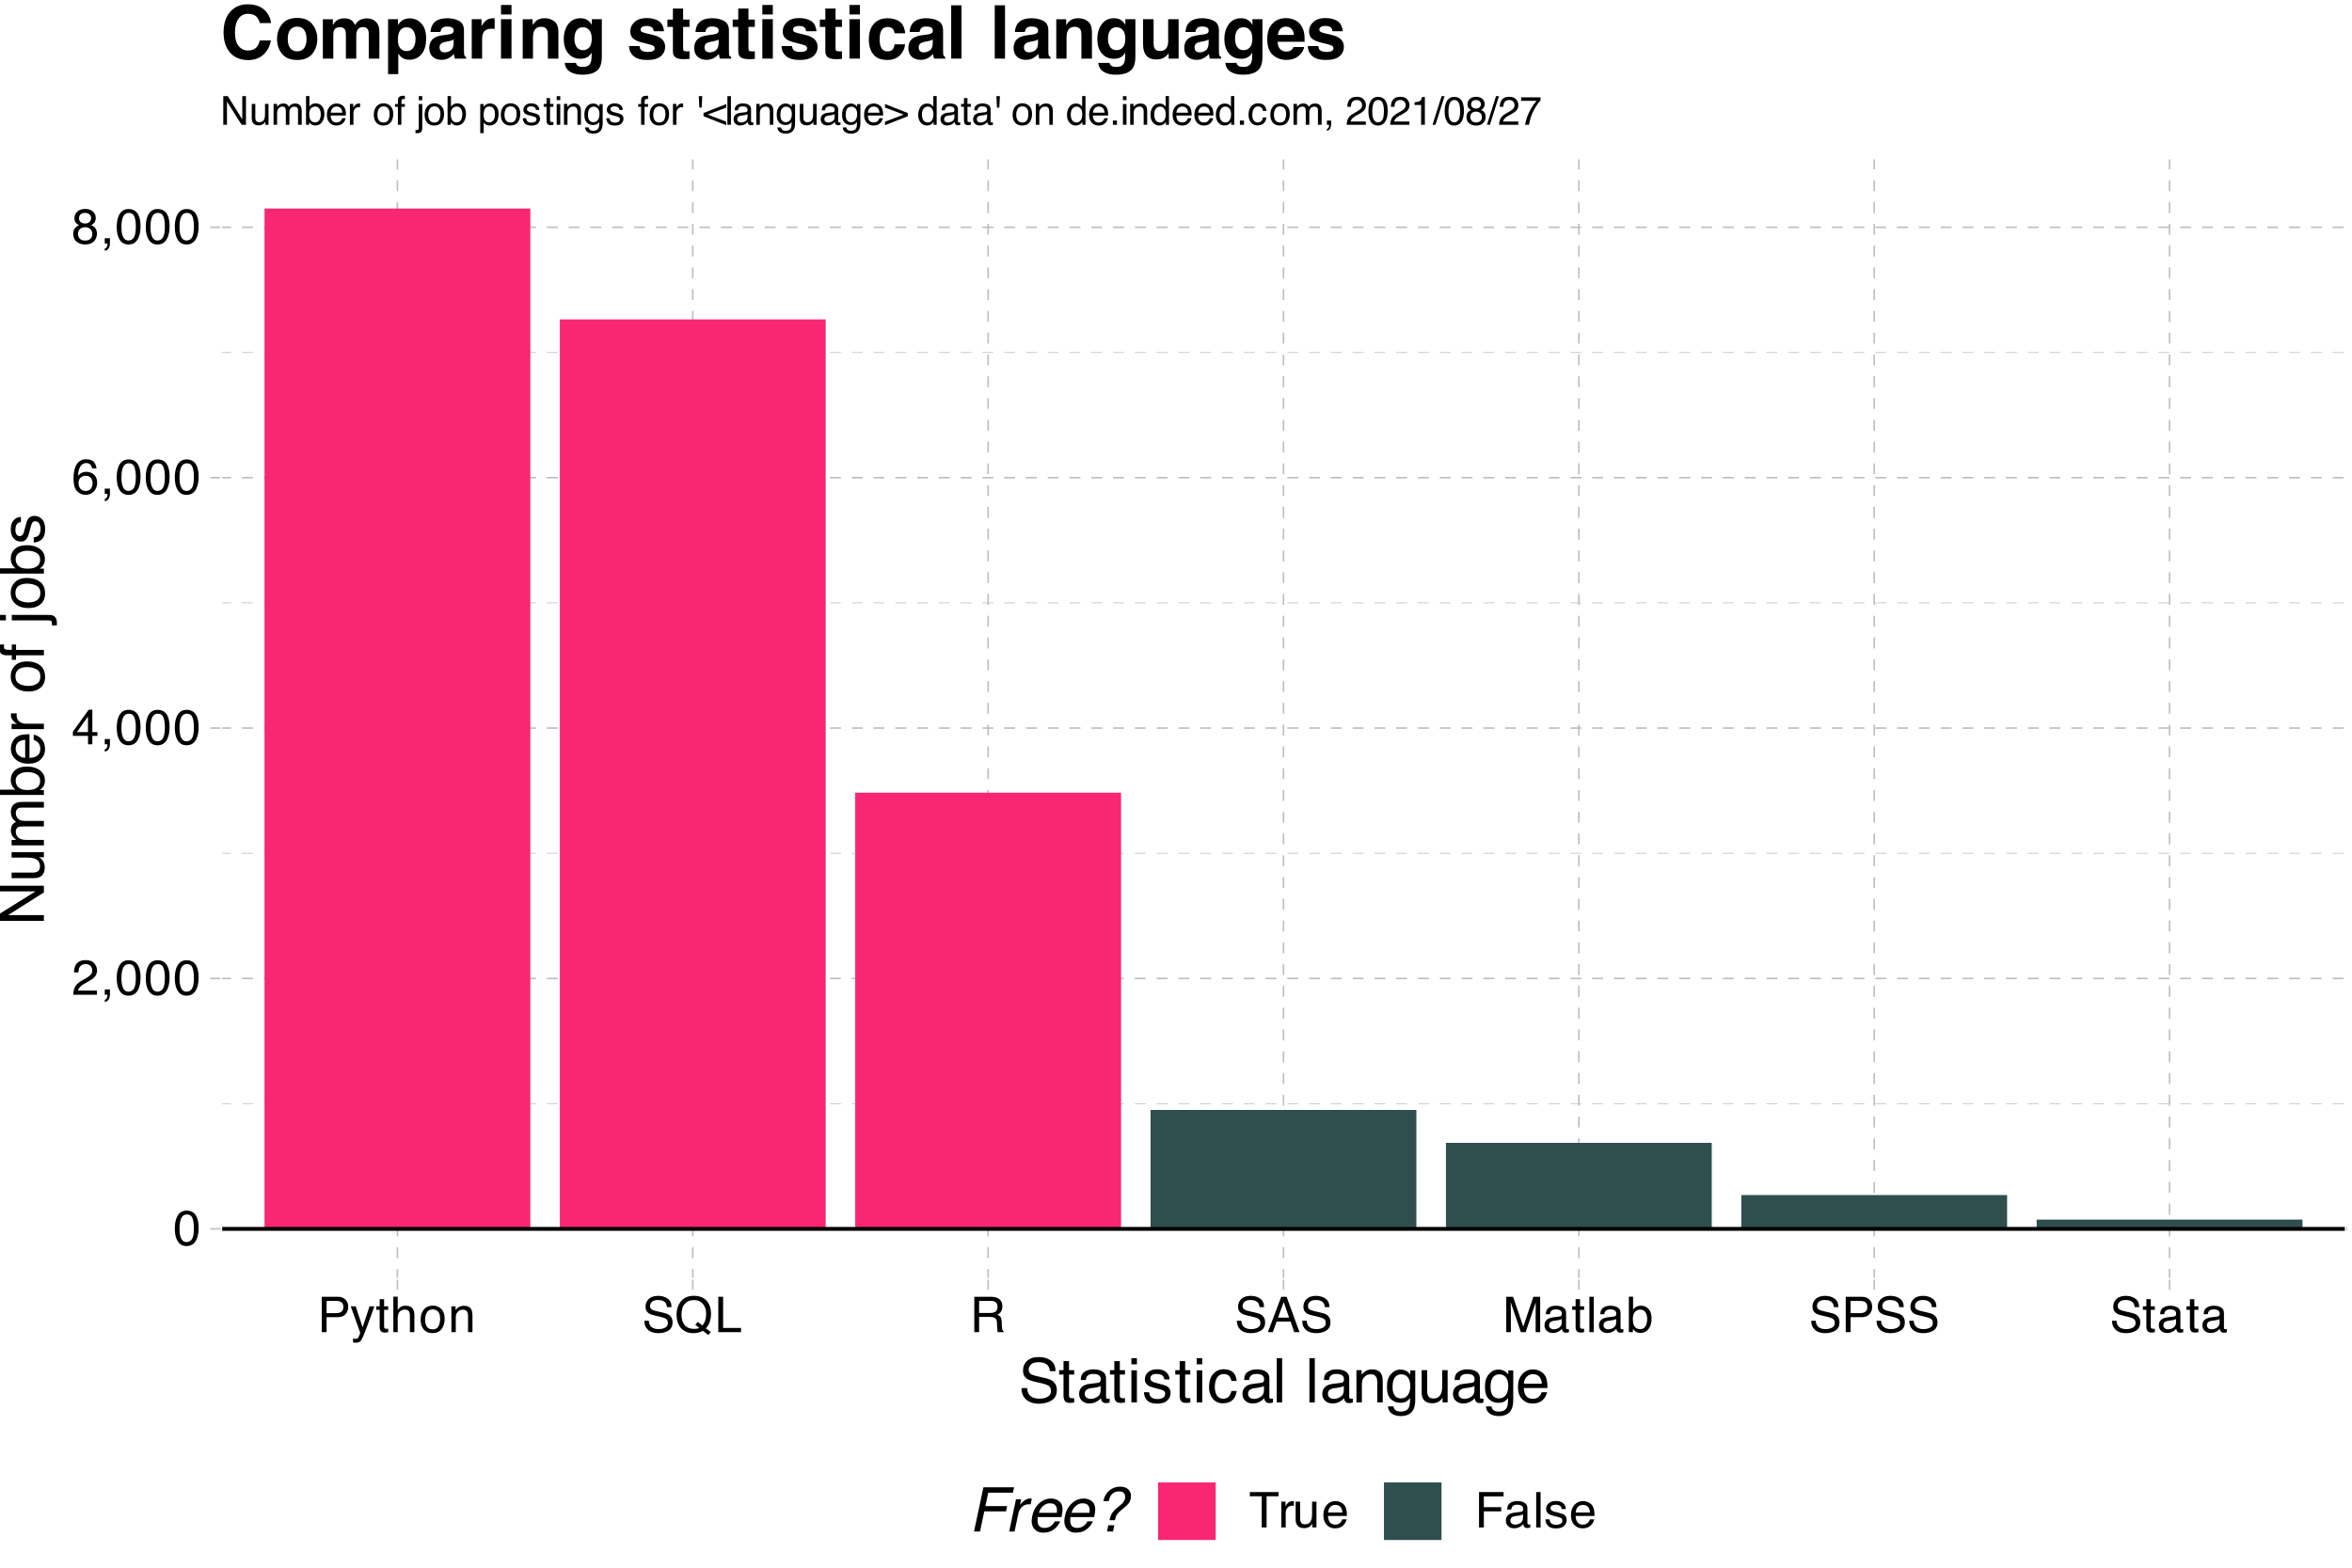 <?xml version="1.0" encoding="UTF-8"?>
<svg xmlns="http://www.w3.org/2000/svg" xmlns:xlink="http://www.w3.org/1999/xlink" width="648pt" height="432pt" viewBox="0 0 648 432" version="1.1">
<defs>
<g>
<symbol overflow="visible" id="glyph0-0">
<path style="stroke:none;" d="M 0.438 0 L 0.438 -9.75 L 8.172 -9.75 L 8.172 0 Z M 6.953 -1.219 L 6.953 -8.531 L 1.656 -8.531 L 1.656 -1.219 Z M 6.953 -1.219 "/>
</symbol>
<symbol overflow="visible" id="glyph0-1">
<path style="stroke:none;" d="M 3.672 -9.5 C 4.898 -9.5 5.789 -8.992 6.344 -7.984 C 6.77 -7.203 6.984 -6.129 6.984 -4.766 C 6.984 -3.473 6.789 -2.406 6.406 -1.562 C 5.844 -0.344 4.93 0.266 3.672 0.266 C 2.523 0.266 1.676 -0.234 1.125 -1.234 C 0.656 -2.055 0.422 -3.164 0.422 -4.562 C 0.422 -5.633 0.562 -6.562 0.844 -7.344 C 1.363 -8.781 2.305 -9.5 3.672 -9.5 Z M 3.656 -0.828 C 4.281 -0.828 4.773 -1.098 5.141 -1.641 C 5.504 -2.191 5.688 -3.219 5.688 -4.719 C 5.688 -5.801 5.555 -6.691 5.297 -7.391 C 5.035 -8.086 4.52 -8.438 3.75 -8.438 C 3.039 -8.438 2.523 -8.102 2.203 -7.438 C 1.879 -6.77 1.719 -5.797 1.719 -4.516 C 1.719 -3.547 1.82 -2.766 2.031 -2.172 C 2.352 -1.273 2.895 -0.828 3.656 -0.828 Z M 3.656 -0.828 "/>
</symbol>
<symbol overflow="visible" id="glyph0-2">
<path style="stroke:none;" d="M 0.422 0 C 0.461 -0.82 0.629 -1.535 0.922 -2.141 C 1.223 -2.742 1.801 -3.297 2.656 -3.797 L 3.922 -4.531 C 4.492 -4.863 4.895 -5.145 5.125 -5.375 C 5.488 -5.738 5.672 -6.16 5.672 -6.641 C 5.672 -7.191 5.504 -7.629 5.172 -7.953 C 4.836 -8.273 4.395 -8.438 3.844 -8.438 C 3.031 -8.438 2.469 -8.129 2.156 -7.516 C 1.977 -7.18 1.883 -6.723 1.875 -6.141 L 0.656 -6.141 C 0.664 -6.961 0.816 -7.633 1.109 -8.156 C 1.629 -9.07 2.547 -9.531 3.859 -9.531 C 4.941 -9.531 5.734 -9.234 6.234 -8.641 C 6.742 -8.055 7 -7.406 7 -6.688 C 7 -5.926 6.727 -5.273 6.188 -4.734 C 5.883 -4.422 5.332 -4.039 4.531 -3.594 L 3.625 -3.094 C 3.188 -2.852 2.844 -2.625 2.594 -2.406 C 2.156 -2.02 1.879 -1.594 1.766 -1.125 L 6.953 -1.125 L 6.953 0 Z M 0.422 0 "/>
</symbol>
<symbol overflow="visible" id="glyph0-3">
<path style="stroke:none;" d="M 1.125 1.391 C 1.438 1.336 1.648 1.125 1.766 0.75 C 1.836 0.539 1.875 0.348 1.875 0.172 C 1.875 0.141 1.867 0.109 1.859 0.078 C 1.859 0.055 1.859 0.031 1.859 0 L 1.125 0 L 1.125 -1.453 L 2.547 -1.453 L 2.547 -0.109 C 2.547 0.422 2.438 0.883 2.219 1.281 C 2.008 1.676 1.645 1.922 1.125 2.016 Z M 1.125 1.391 "/>
</symbol>
<symbol overflow="visible" id="glyph0-4">
<path style="stroke:none;" d="M 4.5 -3.359 L 4.5 -7.672 L 1.453 -3.359 Z M 4.516 0 L 4.516 -2.328 L 0.344 -2.328 L 0.344 -3.484 L 4.703 -9.531 L 5.703 -9.531 L 5.703 -3.359 L 7.109 -3.359 L 7.109 -2.328 L 5.703 -2.328 L 5.703 0 Z M 4.516 0 "/>
</symbol>
<symbol overflow="visible" id="glyph0-5">
<path style="stroke:none;" d="M 3.969 -9.547 C 5.031 -9.547 5.77 -9.27 6.188 -8.719 C 6.613 -8.164 6.828 -7.598 6.828 -7.016 L 5.641 -7.016 C 5.566 -7.391 5.453 -7.688 5.297 -7.906 C 5.016 -8.301 4.582 -8.5 4 -8.5 C 3.332 -8.5 2.801 -8.188 2.406 -7.562 C 2.008 -6.945 1.789 -6.066 1.75 -4.922 C 2.02 -5.316 2.363 -5.617 2.781 -5.828 C 3.164 -6.004 3.594 -6.094 4.062 -6.094 C 4.852 -6.094 5.547 -5.836 6.141 -5.328 C 6.734 -4.816 7.031 -4.055 7.031 -3.047 C 7.031 -2.18 6.75 -1.414 6.188 -0.75 C 5.625 -0.082 4.82 0.25 3.781 0.25 C 2.895 0.25 2.129 -0.086 1.484 -0.766 C 0.836 -1.441 0.516 -2.578 0.516 -4.172 C 0.516 -5.359 0.656 -6.363 0.938 -7.188 C 1.488 -8.758 2.5 -9.547 3.969 -9.547 Z M 3.891 -0.812 C 4.516 -0.812 4.984 -1.02 5.297 -1.438 C 5.609 -1.863 5.766 -2.367 5.766 -2.953 C 5.766 -3.43 5.625 -3.891 5.344 -4.328 C 5.07 -4.773 4.566 -5 3.828 -5 C 3.316 -5 2.863 -4.828 2.469 -4.484 C 2.082 -4.141 1.891 -3.629 1.891 -2.953 C 1.891 -2.348 2.066 -1.836 2.422 -1.422 C 2.773 -1.016 3.266 -0.812 3.891 -0.812 Z M 3.891 -0.812 "/>
</symbol>
<symbol overflow="visible" id="glyph0-6">
<path style="stroke:none;" d="M 3.703 -5.516 C 4.223 -5.516 4.629 -5.66 4.922 -5.953 C 5.223 -6.254 5.375 -6.609 5.375 -7.016 C 5.375 -7.367 5.234 -7.691 4.953 -7.984 C 4.672 -8.285 4.238 -8.438 3.656 -8.438 C 3.082 -8.438 2.664 -8.285 2.406 -7.984 C 2.156 -7.691 2.031 -7.348 2.031 -6.953 C 2.031 -6.504 2.191 -6.148 2.516 -5.891 C 2.848 -5.641 3.242 -5.516 3.703 -5.516 Z M 3.766 -0.812 C 4.316 -0.812 4.773 -0.961 5.141 -1.266 C 5.504 -1.566 5.688 -2.016 5.688 -2.609 C 5.688 -3.223 5.5 -3.688 5.125 -4 C 4.75 -4.32 4.27 -4.484 3.688 -4.484 C 3.113 -4.484 2.645 -4.316 2.281 -3.984 C 1.926 -3.66 1.75 -3.211 1.75 -2.641 C 1.75 -2.141 1.91 -1.707 2.234 -1.344 C 2.566 -0.988 3.078 -0.812 3.766 -0.812 Z M 2.078 -5.062 C 1.742 -5.207 1.484 -5.375 1.297 -5.562 C 0.941 -5.914 0.766 -6.375 0.766 -6.938 C 0.766 -7.645 1.02 -8.254 1.531 -8.766 C 2.051 -9.273 2.781 -9.531 3.719 -9.531 C 4.633 -9.531 5.348 -9.289 5.859 -8.812 C 6.379 -8.332 6.641 -7.77 6.641 -7.125 C 6.641 -6.531 6.488 -6.051 6.188 -5.688 C 6.02 -5.477 5.758 -5.273 5.406 -5.078 C 5.801 -4.898 6.113 -4.691 6.344 -4.453 C 6.758 -4.016 6.969 -3.441 6.969 -2.734 C 6.969 -1.891 6.688 -1.176 6.125 -0.594 C 5.562 -0.02 4.77 0.266 3.75 0.266 C 2.82 0.266 2.035 0.016 1.391 -0.484 C 0.754 -0.984 0.438 -1.711 0.438 -2.672 C 0.438 -3.234 0.57 -3.719 0.844 -4.125 C 1.125 -4.531 1.535 -4.844 2.078 -5.062 Z M 2.078 -5.062 "/>
</symbol>
<symbol overflow="visible" id="glyph0-7">
<path style="stroke:none;" d="M 1.156 -9.75 L 5.547 -9.75 C 6.41 -9.75 7.109 -9.504 7.641 -9.016 C 8.172 -8.523 8.438 -7.836 8.438 -6.953 C 8.438 -6.191 8.195 -5.531 7.719 -4.969 C 7.25 -4.406 6.523 -4.125 5.547 -4.125 L 2.484 -4.125 L 2.484 0 L 1.156 0 Z M 7.109 -6.953 C 7.109 -7.672 6.844 -8.156 6.312 -8.406 C 6.02 -8.539 5.617 -8.609 5.109 -8.609 L 2.484 -8.609 L 2.484 -5.234 L 5.109 -5.234 C 5.703 -5.234 6.18 -5.359 6.547 -5.609 C 6.922 -5.867 7.109 -6.316 7.109 -6.953 Z M 7.109 -6.953 "/>
</symbol>
<symbol overflow="visible" id="glyph0-8">
<path style="stroke:none;" d="M 5.312 -7.109 L 6.641 -7.109 C 6.473 -6.648 6.098 -5.609 5.516 -3.984 C 5.078 -2.766 4.711 -1.77 4.422 -1 C 3.734 0.812 3.25 1.914 2.969 2.312 C 2.688 2.707 2.195 2.906 1.5 2.906 C 1.332 2.906 1.203 2.898 1.109 2.891 C 1.023 2.879 0.914 2.859 0.781 2.828 L 0.781 1.734 C 0.988 1.785 1.141 1.816 1.234 1.828 C 1.328 1.848 1.41 1.859 1.484 1.859 C 1.703 1.859 1.863 1.82 1.969 1.75 C 2.07 1.676 2.16 1.586 2.234 1.484 C 2.254 1.441 2.332 1.254 2.469 0.922 C 2.602 0.598 2.703 0.359 2.766 0.203 L 0.141 -7.109 L 1.5 -7.109 L 3.406 -1.328 Z M 3.391 -7.281 Z M 3.391 -7.281 "/>
</symbol>
<symbol overflow="visible" id="glyph0-9">
<path style="stroke:none;" d="M 1.109 -9.094 L 2.328 -9.094 L 2.328 -7.109 L 3.453 -7.109 L 3.453 -6.141 L 2.328 -6.141 L 2.328 -1.5 C 2.328 -1.25 2.41 -1.082 2.578 -1 C 2.672 -0.945 2.828 -0.922 3.047 -0.922 C 3.098 -0.922 3.156 -0.922 3.219 -0.922 C 3.289 -0.922 3.367 -0.926 3.453 -0.938 L 3.453 0 C 3.316 0.039 3.176 0.066 3.031 0.078 C 2.883 0.098 2.723 0.109 2.547 0.109 C 1.992 0.109 1.613 -0.031 1.406 -0.312 C 1.207 -0.602 1.109 -0.973 1.109 -1.422 L 1.109 -6.141 L 0.156 -6.141 L 0.156 -7.109 L 1.109 -7.109 Z M 1.109 -9.094 "/>
</symbol>
<symbol overflow="visible" id="glyph0-10">
<path style="stroke:none;" d="M 0.875 -9.781 L 2.078 -9.781 L 2.078 -6.141 C 2.359 -6.504 2.609 -6.758 2.828 -6.906 C 3.211 -7.156 3.695 -7.281 4.281 -7.281 C 5.312 -7.281 6.008 -6.922 6.375 -6.203 C 6.57 -5.805 6.672 -5.258 6.672 -4.562 L 6.672 0 L 5.438 0 L 5.438 -4.484 C 5.438 -5.004 5.375 -5.383 5.25 -5.625 C 5.031 -6.02 4.617 -6.219 4.016 -6.219 C 3.523 -6.219 3.078 -6.047 2.672 -5.703 C 2.273 -5.359 2.078 -4.711 2.078 -3.766 L 2.078 0 L 0.875 0 Z M 0.875 -9.781 "/>
</symbol>
<symbol overflow="visible" id="glyph0-11">
<path style="stroke:none;" d="M 3.703 -0.766 C 4.492 -0.766 5.035 -1.062 5.328 -1.656 C 5.617 -2.258 5.766 -2.93 5.766 -3.672 C 5.766 -4.336 5.66 -4.879 5.453 -5.297 C 5.109 -5.941 4.523 -6.266 3.703 -6.266 C 2.973 -6.266 2.441 -5.984 2.109 -5.422 C 1.785 -4.867 1.625 -4.203 1.625 -3.422 C 1.625 -2.66 1.785 -2.023 2.109 -1.516 C 2.441 -1.016 2.973 -0.766 3.703 -0.766 Z M 3.75 -7.312 C 4.664 -7.312 5.438 -7.004 6.062 -6.391 C 6.695 -5.785 7.016 -4.891 7.016 -3.703 C 7.016 -2.555 6.734 -1.609 6.172 -0.859 C 5.617 -0.109 4.754 0.266 3.578 0.266 C 2.609 0.266 1.832 -0.062 1.25 -0.719 C 0.676 -1.383 0.391 -2.281 0.391 -3.406 C 0.391 -4.594 0.691 -5.539 1.297 -6.25 C 1.898 -6.957 2.719 -7.312 3.75 -7.312 Z M 3.703 -7.281 Z M 3.703 -7.281 "/>
</symbol>
<symbol overflow="visible" id="glyph0-12">
<path style="stroke:none;" d="M 0.875 -7.109 L 2.016 -7.109 L 2.016 -6.094 C 2.348 -6.508 2.703 -6.805 3.078 -6.984 C 3.453 -7.172 3.867 -7.266 4.328 -7.266 C 5.336 -7.266 6.02 -6.914 6.375 -6.219 C 6.57 -5.832 6.672 -5.281 6.672 -4.562 L 6.672 0 L 5.453 0 L 5.453 -4.484 C 5.453 -4.91 5.391 -5.258 5.266 -5.531 C 5.047 -5.969 4.66 -6.188 4.109 -6.188 C 3.828 -6.188 3.594 -6.16 3.406 -6.109 C 3.082 -6.004 2.797 -5.805 2.547 -5.516 C 2.348 -5.285 2.219 -5.047 2.156 -4.797 C 2.102 -4.547 2.078 -4.188 2.078 -3.719 L 2.078 0 L 0.875 0 Z M 3.688 -7.281 Z M 3.688 -7.281 "/>
</symbol>
<symbol overflow="visible" id="glyph0-13">
<path style="stroke:none;" d="M 1.891 -3.141 C 1.922 -2.586 2.055 -2.141 2.297 -1.797 C 2.734 -1.148 3.504 -0.828 4.609 -0.828 C 5.098 -0.828 5.547 -0.898 5.953 -1.047 C 6.742 -1.316 7.141 -1.805 7.141 -2.516 C 7.141 -3.047 6.973 -3.426 6.641 -3.656 C 6.305 -3.875 5.781 -4.066 5.062 -4.234 L 3.75 -4.531 C 2.883 -4.719 2.27 -4.93 1.906 -5.172 C 1.289 -5.578 0.984 -6.188 0.984 -7 C 0.984 -7.875 1.285 -8.594 1.891 -9.156 C 2.492 -9.719 3.352 -10 4.469 -10 C 5.488 -10 6.352 -9.75 7.062 -9.25 C 7.781 -8.758 8.141 -7.973 8.141 -6.891 L 6.906 -6.891 C 6.832 -7.41 6.691 -7.812 6.484 -8.094 C 6.078 -8.602 5.391 -8.859 4.422 -8.859 C 3.648 -8.859 3.094 -8.691 2.75 -8.359 C 2.406 -8.035 2.234 -7.656 2.234 -7.219 C 2.234 -6.738 2.43 -6.391 2.828 -6.172 C 3.086 -6.023 3.68 -5.848 4.609 -5.641 L 5.969 -5.328 C 6.633 -5.18 7.145 -4.977 7.5 -4.719 C 8.125 -4.258 8.438 -3.598 8.438 -2.734 C 8.438 -1.648 8.039 -0.875 7.25 -0.406 C 6.469 0.051 5.555 0.281 4.516 0.281 C 3.297 0.281 2.348 -0.023 1.672 -0.641 C 0.984 -1.254 0.645 -2.086 0.656 -3.141 Z M 4.562 -10.016 Z M 4.562 -10.016 "/>
</symbol>
<symbol overflow="visible" id="glyph0-14">
<path style="stroke:none;" d="M 9.953 -0.031 L 9.297 0.781 L 7.781 -0.375 C 7.414 -0.176 7.02 -0.02 6.594 0.094 C 6.176 0.219 5.719 0.281 5.219 0.281 C 3.707 0.281 2.523 -0.211 1.672 -1.203 C 0.91 -2.16 0.531 -3.367 0.531 -4.828 C 0.531 -6.141 0.859 -7.266 1.516 -8.203 C 2.359 -9.41 3.602 -10.016 5.25 -10.016 C 6.969 -10.016 8.238 -9.461 9.062 -8.359 C 9.707 -7.492 10.031 -6.391 10.031 -5.047 C 10.031 -4.422 9.953 -3.816 9.797 -3.234 C 9.566 -2.348 9.172 -1.625 8.609 -1.062 Z M 5.391 -0.891 C 5.66 -0.891 5.914 -0.91 6.156 -0.953 C 6.395 -0.992 6.602 -1.066 6.781 -1.172 L 5.703 -2.016 L 6.375 -2.828 L 7.641 -1.844 C 8.047 -2.301 8.32 -2.812 8.469 -3.375 C 8.613 -3.945 8.688 -4.5 8.688 -5.031 C 8.688 -6.176 8.383 -7.098 7.781 -7.797 C 7.188 -8.492 6.367 -8.844 5.328 -8.844 C 4.273 -8.844 3.438 -8.504 2.812 -7.828 C 2.195 -7.16 1.891 -6.129 1.891 -4.734 C 1.891 -3.566 2.188 -2.633 2.781 -1.938 C 3.375 -1.238 4.242 -0.891 5.391 -0.891 Z M 5.391 -0.891 "/>
</symbol>
<symbol overflow="visible" id="glyph0-15">
<path style="stroke:none;" d="M 1.031 -9.75 L 2.359 -9.75 L 2.359 -1.156 L 7.297 -1.156 L 7.297 0 L 1.031 0 Z M 1.031 -9.75 "/>
</symbol>
<symbol overflow="visible" id="glyph0-16">
<path style="stroke:none;" d="M 5.562 -5.281 C 6.188 -5.281 6.676 -5.406 7.031 -5.656 C 7.395 -5.906 7.578 -6.352 7.578 -7 C 7.578 -7.688 7.328 -8.16 6.828 -8.422 C 6.555 -8.547 6.191 -8.609 5.734 -8.609 L 2.516 -8.609 L 2.516 -5.281 Z M 1.188 -9.75 L 5.703 -9.75 C 6.453 -9.75 7.066 -9.641 7.547 -9.422 C 8.461 -9.004 8.922 -8.238 8.922 -7.125 C 8.922 -6.539 8.801 -6.062 8.562 -5.688 C 8.32 -5.312 7.984 -5.016 7.547 -4.797 C 7.93 -4.641 8.219 -4.43 8.406 -4.172 C 8.594 -3.922 8.703 -3.516 8.734 -2.953 L 8.781 -1.641 C 8.789 -1.273 8.82 -1 8.875 -0.812 C 8.945 -0.508 9.086 -0.312 9.297 -0.219 L 9.297 0 L 7.672 0 C 7.629 -0.082 7.594 -0.191 7.562 -0.328 C 7.539 -0.461 7.52 -0.719 7.5 -1.094 L 7.422 -2.719 C 7.391 -3.352 7.148 -3.781 6.703 -4 C 6.453 -4.125 6.055 -4.188 5.516 -4.188 L 2.516 -4.188 L 2.516 0 L 1.188 0 Z M 1.188 -9.75 "/>
</symbol>
<symbol overflow="visible" id="glyph0-17">
<path style="stroke:none;" d="M 6.047 -4 L 4.562 -8.297 L 2.984 -4 Z M 3.875 -9.75 L 5.359 -9.75 L 8.906 0 L 7.453 0 L 6.469 -2.922 L 2.609 -2.922 L 1.547 0 L 0.203 0 Z M 3.875 -9.75 "/>
</symbol>
<symbol overflow="visible" id="glyph0-18">
<path style="stroke:none;" d="M 1 -9.75 L 2.891 -9.75 L 5.688 -1.5 L 8.469 -9.75 L 10.344 -9.75 L 10.344 0 L 9.094 0 L 9.094 -5.75 C 9.094 -5.945 9.098 -6.273 9.109 -6.734 C 9.117 -7.203 9.125 -7.695 9.125 -8.219 L 6.344 0 L 5.031 0 L 2.234 -8.219 L 2.234 -7.922 C 2.234 -7.68 2.238 -7.316 2.25 -6.828 C 2.258 -6.336 2.266 -5.977 2.266 -5.75 L 2.266 0 L 1 0 Z M 1 -9.75 "/>
</symbol>
<symbol overflow="visible" id="glyph0-19">
<path style="stroke:none;" d="M 1.797 -1.891 C 1.797 -1.547 1.922 -1.273 2.172 -1.078 C 2.422 -0.879 2.719 -0.781 3.062 -0.781 C 3.488 -0.781 3.895 -0.875 4.281 -1.062 C 4.945 -1.383 5.281 -1.914 5.281 -2.656 L 5.281 -3.625 C 5.133 -3.531 4.945 -3.453 4.719 -3.391 C 4.488 -3.328 4.266 -3.281 4.047 -3.25 L 3.312 -3.156 C 2.883 -3.102 2.562 -3.016 2.344 -2.891 C 1.977 -2.68 1.797 -2.348 1.797 -1.891 Z M 4.688 -4.312 C 4.957 -4.344 5.141 -4.457 5.234 -4.656 C 5.285 -4.758 5.312 -4.91 5.312 -5.109 C 5.312 -5.516 5.164 -5.805 4.875 -5.984 C 4.594 -6.172 4.18 -6.266 3.641 -6.266 C 3.016 -6.266 2.57 -6.098 2.312 -5.766 C 2.164 -5.578 2.07 -5.301 2.031 -4.938 L 0.906 -4.938 C 0.926 -5.812 1.207 -6.422 1.75 -6.766 C 2.301 -7.109 2.938 -7.281 3.656 -7.281 C 4.5 -7.281 5.18 -7.117 5.703 -6.797 C 6.223 -6.484 6.484 -5.988 6.484 -5.312 L 6.484 -1.219 C 6.484 -1.094 6.504 -0.992 6.547 -0.922 C 6.598 -0.848 6.707 -0.812 6.875 -0.812 C 6.926 -0.812 6.984 -0.812 7.047 -0.812 C 7.117 -0.82 7.191 -0.832 7.266 -0.844 L 7.266 0.031 C 7.078 0.082 6.938 0.113 6.844 0.125 C 6.75 0.145 6.613 0.156 6.438 0.156 C 6.031 0.156 5.734 0.008 5.547 -0.281 C 5.453 -0.438 5.383 -0.656 5.344 -0.938 C 5.102 -0.625 4.754 -0.348 4.297 -0.109 C 3.836 0.117 3.332 0.234 2.781 0.234 C 2.125 0.234 1.586 0.035 1.172 -0.359 C 0.754 -0.766 0.547 -1.266 0.547 -1.859 C 0.547 -2.523 0.75 -3.035 1.156 -3.391 C 1.57 -3.754 2.113 -3.977 2.781 -4.062 Z M 3.703 -7.281 Z M 3.703 -7.281 "/>
</symbol>
<symbol overflow="visible" id="glyph0-20">
<path style="stroke:none;" d="M 0.906 -9.75 L 2.109 -9.75 L 2.109 0 L 0.906 0 Z M 0.906 -9.75 "/>
</symbol>
<symbol overflow="visible" id="glyph0-21">
<path style="stroke:none;" d="M 0.781 -9.781 L 1.938 -9.781 L 1.938 -6.25 C 2.207 -6.582 2.52 -6.836 2.875 -7.016 C 3.238 -7.203 3.633 -7.297 4.062 -7.297 C 4.945 -7.297 5.664 -6.988 6.219 -6.375 C 6.77 -5.77 7.047 -4.875 7.047 -3.688 C 7.047 -2.562 6.77 -1.629 6.219 -0.891 C 5.676 -0.148 4.926 0.219 3.969 0.219 C 3.426 0.219 2.969 0.086 2.594 -0.172 C 2.375 -0.316 2.141 -0.562 1.891 -0.906 L 1.891 0 L 0.781 0 Z M 3.891 -0.828 C 4.535 -0.828 5.02 -1.082 5.344 -1.594 C 5.664 -2.113 5.828 -2.789 5.828 -3.625 C 5.828 -4.375 5.664 -4.992 5.344 -5.484 C 5.02 -5.973 4.547 -6.219 3.922 -6.219 C 3.379 -6.219 2.898 -6.016 2.484 -5.609 C 2.078 -5.211 1.875 -4.551 1.875 -3.625 C 1.875 -2.957 1.957 -2.414 2.125 -2 C 2.445 -1.219 3.035 -0.828 3.891 -0.828 Z M 3.891 -0.828 "/>
</symbol>
<symbol overflow="visible" id="glyph0-22">
<path style="stroke:none;" d="M 8.125 -9.75 L 8.125 -8.594 L 4.844 -8.594 L 4.844 0 L 3.5 0 L 3.5 -8.594 L 0.219 -8.594 L 0.219 -9.75 Z M 8.125 -9.75 "/>
</symbol>
<symbol overflow="visible" id="glyph0-23">
<path style="stroke:none;" d="M 0.906 -7.109 L 2.047 -7.109 L 2.047 -5.875 C 2.141 -6.113 2.363 -6.406 2.719 -6.75 C 3.082 -7.094 3.504 -7.266 3.984 -7.266 C 4.004 -7.266 4.039 -7.258 4.094 -7.25 C 4.145 -7.25 4.238 -7.242 4.375 -7.234 L 4.375 -5.969 C 4.301 -5.988 4.234 -6 4.172 -6 C 4.109 -6 4.039 -6 3.969 -6 C 3.375 -6 2.914 -5.805 2.594 -5.422 C 2.27 -5.035 2.109 -4.594 2.109 -4.094 L 2.109 0 L 0.906 0 Z M 0.906 -7.109 "/>
</symbol>
<symbol overflow="visible" id="glyph0-24">
<path style="stroke:none;" d="M 2.078 -7.109 L 2.078 -2.391 C 2.078 -2.023 2.133 -1.727 2.25 -1.5 C 2.457 -1.07 2.852 -0.859 3.438 -0.859 C 4.258 -0.859 4.82 -1.234 5.125 -1.984 C 5.289 -2.379 5.375 -2.926 5.375 -3.625 L 5.375 -7.109 L 6.578 -7.109 L 6.578 0 L 5.438 0 L 5.453 -1.047 C 5.297 -0.773 5.102 -0.547 4.875 -0.359 C 4.414 0.004 3.863 0.188 3.219 0.188 C 2.207 0.188 1.516 -0.148 1.141 -0.828 C 0.941 -1.191 0.844 -1.676 0.844 -2.281 L 0.844 -7.109 Z M 3.703 -7.281 Z M 3.703 -7.281 "/>
</symbol>
<symbol overflow="visible" id="glyph0-25">
<path style="stroke:none;" d="M 3.844 -7.266 C 4.344 -7.266 4.828 -7.145 5.297 -6.906 C 5.773 -6.676 6.141 -6.375 6.391 -6 C 6.629 -5.633 6.785 -5.211 6.859 -4.734 C 6.93 -4.41 6.969 -3.891 6.969 -3.172 L 1.766 -3.172 C 1.785 -2.453 1.953 -1.875 2.266 -1.438 C 2.586 -1 3.082 -0.781 3.75 -0.781 C 4.375 -0.781 4.875 -0.988 5.25 -1.406 C 5.457 -1.645 5.602 -1.922 5.688 -2.234 L 6.875 -2.234 C 6.844 -1.973 6.738 -1.68 6.562 -1.359 C 6.383 -1.035 6.188 -0.773 5.969 -0.578 C 5.602 -0.223 5.156 0.016 4.625 0.141 C 4.332 0.211 4.008 0.25 3.656 0.25 C 2.77 0.25 2.02 -0.066 1.406 -0.703 C 0.789 -1.348 0.484 -2.254 0.484 -3.422 C 0.484 -4.555 0.789 -5.477 1.406 -6.188 C 2.031 -6.906 2.844 -7.266 3.844 -7.266 Z M 5.734 -4.125 C 5.691 -4.645 5.582 -5.055 5.406 -5.359 C 5.07 -5.93 4.523 -6.219 3.766 -6.219 C 3.211 -6.219 2.75 -6.02 2.375 -5.625 C 2.008 -5.227 1.816 -4.727 1.797 -4.125 Z M 3.719 -7.281 Z M 3.719 -7.281 "/>
</symbol>
<symbol overflow="visible" id="glyph0-26">
<path style="stroke:none;" d="M 1.156 -9.75 L 7.922 -9.75 L 7.922 -8.562 L 2.484 -8.562 L 2.484 -5.594 L 7.266 -5.594 L 7.266 -4.438 L 2.484 -4.438 L 2.484 0 L 1.156 0 Z M 1.156 -9.75 "/>
</symbol>
<symbol overflow="visible" id="glyph0-27">
<path style="stroke:none;" d="M 1.594 -2.234 C 1.625 -1.836 1.723 -1.531 1.891 -1.312 C 2.191 -0.926 2.711 -0.734 3.453 -0.734 C 3.891 -0.734 4.273 -0.828 4.609 -1.016 C 4.953 -1.211 5.125 -1.516 5.125 -1.922 C 5.125 -2.223 4.988 -2.453 4.719 -2.609 C 4.539 -2.711 4.203 -2.828 3.703 -2.953 L 2.75 -3.188 C 2.145 -3.344 1.695 -3.516 1.406 -3.703 C 0.895 -4.023 0.641 -4.469 0.641 -5.031 C 0.641 -5.707 0.879 -6.254 1.359 -6.672 C 1.848 -7.086 2.5 -7.297 3.312 -7.297 C 4.383 -7.297 5.16 -6.984 5.641 -6.359 C 5.93 -5.953 6.07 -5.52 6.062 -5.062 L 4.938 -5.062 C 4.914 -5.332 4.82 -5.578 4.656 -5.797 C 4.375 -6.109 3.895 -6.266 3.219 -6.266 C 2.77 -6.266 2.43 -6.176 2.203 -6 C 1.973 -5.832 1.859 -5.609 1.859 -5.328 C 1.859 -5.016 2.008 -4.77 2.312 -4.594 C 2.488 -4.477 2.75 -4.379 3.094 -4.297 L 3.891 -4.109 C 4.742 -3.898 5.316 -3.695 5.609 -3.5 C 6.078 -3.195 6.312 -2.719 6.312 -2.062 C 6.312 -1.426 6.066 -0.879 5.578 -0.422 C 5.098 0.035 4.367 0.266 3.391 0.266 C 2.336 0.266 1.586 0.023 1.141 -0.453 C 0.703 -0.93 0.469 -1.523 0.438 -2.234 Z M 3.359 -7.281 Z M 3.359 -7.281 "/>
</symbol>
<symbol overflow="visible" id="glyph1-0">
<path style="stroke:none;" d="M 0.547 0 L 0.547 -12.188 L 10.234 -12.188 L 10.234 0 Z M 8.703 -1.531 L 8.703 -10.672 L 2.078 -10.672 L 2.078 -1.531 Z M 8.703 -1.531 "/>
</symbol>
<symbol overflow="visible" id="glyph1-1">
<path style="stroke:none;" d="M 2.375 -3.938 C 2.414 -3.238 2.578 -2.676 2.859 -2.25 C 3.41 -1.438 4.379 -1.031 5.766 -1.031 C 6.379 -1.031 6.941 -1.117 7.453 -1.297 C 8.441 -1.641 8.938 -2.254 8.938 -3.141 C 8.938 -3.805 8.727 -4.281 8.312 -4.562 C 7.883 -4.844 7.223 -5.082 6.328 -5.281 L 4.688 -5.656 C 3.602 -5.906 2.836 -6.176 2.391 -6.469 C 1.617 -6.977 1.234 -7.738 1.234 -8.75 C 1.234 -9.844 1.609 -10.738 2.359 -11.438 C 3.117 -12.145 4.195 -12.5 5.594 -12.5 C 6.863 -12.5 7.945 -12.191 8.844 -11.578 C 9.738 -10.961 10.188 -9.973 10.188 -8.609 L 8.641 -8.609 C 8.555 -9.266 8.379 -9.77 8.109 -10.125 C 7.598 -10.758 6.738 -11.078 5.531 -11.078 C 4.562 -11.078 3.863 -10.867 3.438 -10.453 C 3.008 -10.047 2.797 -9.57 2.797 -9.031 C 2.797 -8.438 3.047 -8 3.547 -7.719 C 3.867 -7.539 4.609 -7.32 5.766 -7.062 L 7.469 -6.672 C 8.289 -6.484 8.926 -6.223 9.375 -5.891 C 10.156 -5.316 10.547 -4.488 10.547 -3.406 C 10.547 -2.062 10.051 -1.098 9.062 -0.516 C 8.082 0.066 6.941 0.359 5.641 0.359 C 4.129 0.359 2.941 -0.031 2.078 -0.812 C 1.223 -1.57 0.805 -2.613 0.828 -3.938 Z M 5.719 -12.531 Z M 5.719 -12.531 "/>
</symbol>
<symbol overflow="visible" id="glyph1-2">
<path style="stroke:none;" d="M 1.391 -11.375 L 2.906 -11.375 L 2.906 -8.891 L 4.328 -8.891 L 4.328 -7.672 L 2.906 -7.672 L 2.906 -1.875 C 2.906 -1.562 3.008 -1.352 3.219 -1.25 C 3.332 -1.188 3.523 -1.156 3.797 -1.156 C 3.867 -1.156 3.945 -1.156 4.031 -1.156 C 4.113 -1.156 4.211 -1.16 4.328 -1.172 L 4.328 0 C 4.148 0.051 3.969 0.086 3.781 0.109 C 3.602 0.129 3.406 0.141 3.188 0.141 C 2.488 0.141 2.016 -0.035 1.766 -0.391 C 1.516 -0.754 1.391 -1.219 1.391 -1.781 L 1.391 -7.672 L 0.188 -7.672 L 0.188 -8.891 L 1.391 -8.891 Z M 1.391 -11.375 "/>
</symbol>
<symbol overflow="visible" id="glyph1-3">
<path style="stroke:none;" d="M 2.234 -2.359 C 2.234 -1.93 2.391 -1.594 2.703 -1.344 C 3.023 -1.094 3.398 -0.969 3.828 -0.969 C 4.359 -0.969 4.867 -1.094 5.359 -1.344 C 6.191 -1.738 6.609 -2.398 6.609 -3.328 L 6.609 -4.531 C 6.422 -4.406 6.18 -4.305 5.891 -4.234 C 5.609 -4.16 5.332 -4.102 5.062 -4.062 L 4.156 -3.953 C 3.613 -3.879 3.207 -3.766 2.938 -3.609 C 2.469 -3.348 2.234 -2.93 2.234 -2.359 Z M 5.859 -5.391 C 6.203 -5.43 6.43 -5.57 6.547 -5.812 C 6.617 -5.945 6.656 -6.141 6.656 -6.391 C 6.656 -6.898 6.473 -7.27 6.109 -7.5 C 5.742 -7.727 5.223 -7.844 4.547 -7.844 C 3.766 -7.844 3.211 -7.633 2.891 -7.219 C 2.703 -6.977 2.582 -6.629 2.531 -6.172 L 1.141 -6.172 C 1.16 -7.266 1.516 -8.023 2.203 -8.453 C 2.891 -8.891 3.68 -9.109 4.578 -9.109 C 5.629 -9.109 6.477 -8.91 7.125 -8.516 C 7.781 -8.109 8.109 -7.488 8.109 -6.656 L 8.109 -1.531 C 8.109 -1.375 8.141 -1.25 8.203 -1.156 C 8.266 -1.062 8.395 -1.016 8.594 -1.016 C 8.664 -1.016 8.742 -1.016 8.828 -1.016 C 8.91 -1.023 9 -1.039 9.094 -1.062 L 9.094 0.047 C 8.852 0.109 8.672 0.145 8.547 0.156 C 8.43 0.176 8.27 0.188 8.062 0.188 C 7.539 0.188 7.164 0.004 6.938 -0.359 C 6.812 -0.547 6.727 -0.816 6.688 -1.172 C 6.375 -0.773 5.93 -0.43 5.359 -0.141 C 4.797 0.148 4.172 0.297 3.484 0.297 C 2.66 0.297 1.988 0.047 1.469 -0.453 C 0.945 -0.953 0.688 -1.578 0.688 -2.328 C 0.688 -3.148 0.941 -3.789 1.453 -4.25 C 1.961 -4.707 2.641 -4.988 3.484 -5.094 Z M 4.625 -9.109 Z M 4.625 -9.109 "/>
</symbol>
<symbol overflow="visible" id="glyph1-4">
<path style="stroke:none;" d="M 1.094 -8.844 L 2.609 -8.844 L 2.609 0 L 1.094 0 Z M 1.094 -12.188 L 2.609 -12.188 L 2.609 -10.5 L 1.094 -10.5 Z M 1.094 -12.188 "/>
</symbol>
<symbol overflow="visible" id="glyph1-5">
<path style="stroke:none;" d="M 1.984 -2.797 C 2.023 -2.297 2.148 -1.91 2.359 -1.641 C 2.734 -1.16 3.383 -0.922 4.312 -0.922 C 4.863 -0.922 5.348 -1.039 5.766 -1.281 C 6.191 -1.52 6.406 -1.895 6.406 -2.406 C 6.406 -2.781 6.238 -3.066 5.906 -3.266 C 5.688 -3.391 5.258 -3.531 4.625 -3.688 L 3.438 -4 C 2.676 -4.188 2.117 -4.395 1.766 -4.625 C 1.117 -5.031 0.797 -5.586 0.797 -6.297 C 0.797 -7.141 1.098 -7.82 1.703 -8.344 C 2.305 -8.863 3.125 -9.125 4.156 -9.125 C 5.488 -9.125 6.453 -8.727 7.047 -7.938 C 7.422 -7.445 7.602 -6.91 7.594 -6.328 L 6.172 -6.328 C 6.148 -6.672 6.031 -6.977 5.812 -7.25 C 5.469 -7.645 4.875 -7.844 4.031 -7.844 C 3.469 -7.844 3.039 -7.734 2.75 -7.516 C 2.457 -7.305 2.312 -7.023 2.312 -6.672 C 2.312 -6.273 2.504 -5.961 2.891 -5.734 C 3.109 -5.598 3.438 -5.477 3.875 -5.375 L 4.859 -5.125 C 5.93 -4.863 6.648 -4.613 7.016 -4.375 C 7.598 -3.988 7.891 -3.391 7.891 -2.578 C 7.891 -1.785 7.586 -1.098 6.984 -0.516 C 6.379 0.055 5.461 0.344 4.234 0.344 C 2.922 0.344 1.988 0.039 1.438 -0.562 C 0.883 -1.164 0.586 -1.91 0.547 -2.797 Z M 4.188 -9.109 Z M 4.188 -9.109 "/>
</symbol>
<symbol overflow="visible" id="glyph1-6">
<path style="stroke:none;" d="M 4.531 -9.141 C 5.531 -9.141 6.344 -8.895 6.969 -8.406 C 7.594 -7.926 7.973 -7.094 8.109 -5.906 L 6.656 -5.906 C 6.562 -6.445 6.352 -6.898 6.031 -7.266 C 5.719 -7.629 5.219 -7.812 4.531 -7.812 C 3.57 -7.812 2.891 -7.348 2.484 -6.422 C 2.211 -5.816 2.078 -5.07 2.078 -4.188 C 2.078 -3.289 2.266 -2.535 2.641 -1.922 C 3.023 -1.316 3.617 -1.016 4.422 -1.016 C 5.047 -1.016 5.535 -1.203 5.891 -1.578 C 6.254 -1.961 6.508 -2.484 6.656 -3.141 L 8.109 -3.141 C 7.941 -1.961 7.523 -1.102 6.859 -0.562 C 6.191 -0.02 5.344 0.25 4.312 0.25 C 3.145 0.25 2.211 -0.172 1.516 -1.016 C 0.828 -1.867 0.484 -2.93 0.484 -4.203 C 0.484 -5.766 0.863 -6.977 1.625 -7.844 C 2.383 -8.707 3.352 -9.141 4.531 -9.141 Z M 4.297 -9.109 Z M 4.297 -9.109 "/>
</symbol>
<symbol overflow="visible" id="glyph1-7">
<path style="stroke:none;" d="M 1.141 -12.188 L 2.625 -12.188 L 2.625 0 L 1.141 0 Z M 1.141 -12.188 "/>
</symbol>
<symbol overflow="visible" id="glyph1-8">
<path style="stroke:none;" d=""/>
</symbol>
<symbol overflow="visible" id="glyph1-9">
<path style="stroke:none;" d="M 1.094 -8.891 L 2.516 -8.891 L 2.516 -7.625 C 2.93 -8.145 3.375 -8.52 3.844 -8.75 C 4.32 -8.977 4.848 -9.094 5.422 -9.094 C 6.68 -9.094 7.535 -8.648 7.984 -7.766 C 8.223 -7.285 8.344 -6.598 8.344 -5.703 L 8.344 0 L 6.828 0 L 6.828 -5.609 C 6.828 -6.148 6.742 -6.586 6.578 -6.922 C 6.316 -7.473 5.836 -7.75 5.141 -7.75 C 4.785 -7.75 4.492 -7.711 4.266 -7.641 C 3.859 -7.516 3.5 -7.27 3.188 -6.906 C 2.938 -6.613 2.773 -6.312 2.703 -6 C 2.629 -5.688 2.594 -5.238 2.594 -4.656 L 2.594 0 L 1.094 0 Z M 4.609 -9.109 Z M 4.609 -9.109 "/>
</symbol>
<symbol overflow="visible" id="glyph1-10">
<path style="stroke:none;" d="M 4.234 -9.047 C 4.93 -9.047 5.539 -8.875 6.062 -8.531 C 6.344 -8.344 6.629 -8.062 6.922 -7.688 L 6.922 -8.812 L 8.297 -8.812 L 8.297 -0.719 C 8.297 0.406 8.129 1.297 7.797 1.953 C 7.18 3.16 6.016 3.766 4.297 3.766 C 3.336 3.766 2.531 3.547 1.875 3.109 C 1.219 2.68 0.852 2.016 0.781 1.109 L 2.297 1.109 C 2.367 1.504 2.516 1.812 2.734 2.031 C 3.066 2.363 3.598 2.531 4.328 2.531 C 5.473 2.531 6.223 2.125 6.578 1.312 C 6.785 0.832 6.879 -0.016 6.859 -1.234 C 6.566 -0.785 6.207 -0.445 5.781 -0.219 C 5.363 0 4.812 0.109 4.125 0.109 C 3.156 0.109 2.305 -0.227 1.578 -0.906 C 0.859 -1.594 0.5 -2.727 0.5 -4.312 C 0.5 -5.801 0.863 -6.961 1.594 -7.797 C 2.32 -8.629 3.203 -9.047 4.234 -9.047 Z M 6.922 -4.484 C 6.922 -5.586 6.691 -6.406 6.234 -6.938 C 5.785 -7.469 5.207 -7.734 4.5 -7.734 C 3.457 -7.734 2.738 -7.238 2.344 -6.25 C 2.145 -5.727 2.047 -5.039 2.047 -4.188 C 2.047 -3.188 2.25 -2.422 2.656 -1.891 C 3.062 -1.367 3.609 -1.109 4.297 -1.109 C 5.367 -1.109 6.125 -1.594 6.562 -2.562 C 6.801 -3.113 6.922 -3.754 6.922 -4.484 Z M 4.406 -9.109 Z M 4.406 -9.109 "/>
</symbol>
<symbol overflow="visible" id="glyph1-11">
<path style="stroke:none;" d="M 2.594 -8.891 L 2.594 -2.984 C 2.594 -2.535 2.664 -2.164 2.812 -1.875 C 3.07 -1.344 3.566 -1.078 4.297 -1.078 C 5.336 -1.078 6.047 -1.539 6.422 -2.469 C 6.617 -2.969 6.719 -3.656 6.719 -4.531 L 6.719 -8.891 L 8.219 -8.891 L 8.219 0 L 6.812 0 L 6.828 -1.312 C 6.629 -0.977 6.383 -0.691 6.094 -0.453 C 5.531 0.004 4.844 0.234 4.031 0.234 C 2.758 0.234 1.895 -0.188 1.438 -1.031 C 1.188 -1.477 1.062 -2.082 1.062 -2.844 L 1.062 -8.891 Z M 4.641 -9.109 Z M 4.641 -9.109 "/>
</symbol>
<symbol overflow="visible" id="glyph1-12">
<path style="stroke:none;" d="M 4.797 -9.094 C 5.43 -9.094 6.039 -8.941 6.625 -8.641 C 7.219 -8.348 7.672 -7.969 7.984 -7.5 C 8.285 -7.051 8.484 -6.523 8.578 -5.922 C 8.672 -5.516 8.719 -4.863 8.719 -3.969 L 2.203 -3.969 C 2.223 -3.062 2.43 -2.336 2.828 -1.797 C 3.234 -1.254 3.852 -0.984 4.688 -0.984 C 5.469 -0.984 6.094 -1.238 6.562 -1.75 C 6.82 -2.051 7.008 -2.398 7.125 -2.797 L 8.594 -2.797 C 8.551 -2.461 8.422 -2.094 8.203 -1.688 C 7.984 -1.289 7.738 -0.969 7.469 -0.719 C 7.02 -0.27 6.457 0.031 5.781 0.188 C 5.426 0.27 5.02 0.312 4.562 0.312 C 3.457 0.312 2.52 -0.086 1.75 -0.891 C 0.977 -1.691 0.594 -2.82 0.594 -4.281 C 0.594 -5.707 0.977 -6.863 1.75 -7.75 C 2.531 -8.645 3.547 -9.094 4.797 -9.094 Z M 7.188 -5.156 C 7.125 -5.801 6.977 -6.316 6.75 -6.703 C 6.344 -7.422 5.66 -7.781 4.703 -7.781 C 4.016 -7.781 3.438 -7.531 2.969 -7.031 C 2.508 -6.539 2.266 -5.914 2.234 -5.156 Z M 4.656 -9.109 Z M 4.656 -9.109 "/>
</symbol>
<symbol overflow="visible" id="glyph2-0">
<path style="stroke:none;" d="M 0 -0.547 L -12.188 -0.547 L -12.188 -10.234 L 0 -10.234 Z M -1.531 -8.703 L -10.672 -8.703 L -10.672 -2.078 L -1.531 -2.078 Z M -1.531 -8.703 "/>
</symbol>
<symbol overflow="visible" id="glyph2-1">
<path style="stroke:none;" d="M -12.188 -1.297 L -12.188 -3.25 L -2.312 -9.406 L -12.188 -9.406 L -12.188 -10.969 L 0 -10.969 L 0 -9.125 L -9.875 -2.875 L 0 -2.875 L 0 -1.297 Z M -12.188 -6.031 Z M -12.188 -6.031 "/>
</symbol>
<symbol overflow="visible" id="glyph2-2">
<path style="stroke:none;" d="M -8.891 -2.594 L -2.984 -2.594 C -2.535 -2.594 -2.164 -2.664 -1.875 -2.812 C -1.344 -3.07 -1.078 -3.566 -1.078 -4.297 C -1.078 -5.336 -1.539 -6.047 -2.469 -6.422 C -2.969 -6.617 -3.656 -6.719 -4.531 -6.719 L -8.891 -6.719 L -8.891 -8.219 L 0 -8.219 L 0 -6.812 L -1.312 -6.828 C -0.977 -6.629 -0.691 -6.383 -0.453 -6.094 C 0.004 -5.531 0.234 -4.844 0.234 -4.031 C 0.234 -2.758 -0.188 -1.895 -1.031 -1.438 C -1.477 -1.188 -2.082 -1.062 -2.844 -1.062 L -8.891 -1.062 Z M -9.109 -4.641 Z M -9.109 -4.641 "/>
</symbol>
<symbol overflow="visible" id="glyph2-3">
<path style="stroke:none;" d="M -8.891 -1.094 L -8.891 -2.578 L -7.625 -2.578 C -8.062 -2.93 -8.379 -3.25 -8.578 -3.531 C -8.922 -4.031 -9.094 -4.594 -9.094 -5.219 C -9.094 -5.926 -8.914 -6.492 -8.562 -6.922 C -8.363 -7.16 -8.07 -7.383 -7.688 -7.594 C -8.164 -7.914 -8.52 -8.301 -8.75 -8.75 C -8.977 -9.207 -9.094 -9.711 -9.094 -10.266 C -9.094 -11.461 -8.66 -12.273 -7.797 -12.703 C -7.328 -12.941 -6.703 -13.062 -5.922 -13.062 L 0 -13.062 L 0 -11.5 L -6.172 -11.5 C -6.766 -11.5 -7.172 -11.348 -7.391 -11.047 C -7.617 -10.754 -7.734 -10.398 -7.734 -9.984 C -7.734 -9.391 -7.535 -8.879 -7.141 -8.453 C -6.742 -8.035 -6.086 -7.828 -5.172 -7.828 L 0 -7.828 L 0 -6.312 L -5.797 -6.312 C -6.398 -6.312 -6.844 -6.238 -7.125 -6.094 C -7.539 -5.863 -7.75 -5.441 -7.75 -4.828 C -7.75 -4.254 -7.531 -3.738 -7.094 -3.281 C -6.656 -2.82 -5.863 -2.594 -4.719 -2.594 L 0 -2.594 L 0 -1.094 Z M -8.891 -1.094 "/>
</symbol>
<symbol overflow="visible" id="glyph2-4">
<path style="stroke:none;" d="M -12.234 -0.984 L -12.234 -2.438 L -7.812 -2.438 C -8.238 -2.758 -8.562 -3.145 -8.781 -3.594 C -9.008 -4.051 -9.125 -4.547 -9.125 -5.078 C -9.125 -6.18 -8.742 -7.078 -7.984 -7.766 C -7.223 -8.461 -6.098 -8.812 -4.609 -8.812 C -3.203 -8.812 -2.035 -8.469 -1.109 -7.781 C -0.18 -7.102 0.281 -6.16 0.281 -4.953 C 0.281 -4.273 0.117 -3.707 -0.203 -3.25 C -0.398 -2.969 -0.711 -2.672 -1.141 -2.359 L 0 -2.359 L 0 -0.984 Z M -1.031 -4.859 C -1.031 -5.672 -1.352 -6.273 -2 -6.672 C -2.645 -7.078 -3.492 -7.281 -4.547 -7.281 C -5.473 -7.281 -6.242 -7.078 -6.859 -6.672 C -7.473 -6.273 -7.781 -5.688 -7.781 -4.906 C -7.781 -4.227 -7.531 -3.629 -7.031 -3.109 C -6.531 -2.598 -5.703 -2.344 -4.547 -2.344 C -3.703 -2.344 -3.02 -2.453 -2.5 -2.672 C -1.52 -3.055 -1.031 -3.785 -1.031 -4.859 Z M -1.031 -4.859 "/>
</symbol>
<symbol overflow="visible" id="glyph2-5">
<path style="stroke:none;" d="M -9.094 -4.797 C -9.094 -5.43 -8.941 -6.039 -8.641 -6.625 C -8.348 -7.219 -7.969 -7.672 -7.5 -7.984 C -7.051 -8.285 -6.523 -8.484 -5.922 -8.578 C -5.516 -8.672 -4.863 -8.719 -3.969 -8.719 L -3.969 -2.203 C -3.062 -2.223 -2.336 -2.43 -1.797 -2.828 C -1.254 -3.234 -0.984 -3.852 -0.984 -4.688 C -0.984 -5.469 -1.238 -6.094 -1.75 -6.562 C -2.051 -6.82 -2.398 -7.008 -2.797 -7.125 L -2.797 -8.594 C -2.461 -8.551 -2.094 -8.422 -1.688 -8.203 C -1.289 -7.984 -0.969 -7.738 -0.719 -7.469 C -0.27 -7.02 0.031 -6.457 0.188 -5.781 C 0.27 -5.426 0.312 -5.02 0.312 -4.562 C 0.312 -3.457 -0.086 -2.52 -0.891 -1.75 C -1.691 -0.977 -2.82 -0.594 -4.281 -0.594 C -5.707 -0.594 -6.863 -0.977 -7.75 -1.75 C -8.645 -2.531 -9.094 -3.547 -9.094 -4.797 Z M -5.156 -7.188 C -5.801 -7.125 -6.316 -6.977 -6.703 -6.75 C -7.422 -6.344 -7.781 -5.66 -7.781 -4.703 C -7.781 -4.016 -7.531 -3.438 -7.031 -2.969 C -6.539 -2.508 -5.914 -2.266 -5.156 -2.234 Z M -9.109 -4.656 Z M -9.109 -4.656 "/>
</symbol>
<symbol overflow="visible" id="glyph2-6">
<path style="stroke:none;" d="M -8.891 -1.141 L -8.891 -2.562 L -7.359 -2.562 C -7.648 -2.676 -8.008 -2.957 -8.438 -3.406 C -8.875 -3.863 -9.094 -4.391 -9.094 -4.984 C -9.094 -5.004 -9.086 -5.047 -9.078 -5.109 C -9.078 -5.18 -9.066 -5.301 -9.047 -5.469 L -7.469 -5.469 C -7.488 -5.375 -7.5 -5.289 -7.5 -5.219 C -7.508 -5.145 -7.516 -5.062 -7.516 -4.969 C -7.516 -4.219 -7.27 -3.641 -6.781 -3.234 C -6.301 -2.828 -5.742 -2.625 -5.109 -2.625 L 0 -2.625 L 0 -1.141 Z M -8.891 -1.141 "/>
</symbol>
<symbol overflow="visible" id="glyph2-7">
<path style="stroke:none;" d=""/>
</symbol>
<symbol overflow="visible" id="glyph2-8">
<path style="stroke:none;" d="M -0.969 -4.625 C -0.969 -5.613 -1.344 -6.289 -2.094 -6.656 C -2.844 -7.031 -3.676 -7.219 -4.594 -7.219 C -5.414 -7.219 -6.086 -7.082 -6.609 -6.812 C -7.43 -6.395 -7.844 -5.672 -7.844 -4.641 C -7.844 -3.723 -7.492 -3.055 -6.797 -2.641 C -6.098 -2.234 -5.258 -2.031 -4.281 -2.031 C -3.332 -2.031 -2.539 -2.234 -1.906 -2.641 C -1.281 -3.055 -0.969 -3.719 -0.969 -4.625 Z M -9.141 -4.688 C -9.141 -5.832 -8.758 -6.801 -8 -7.594 C -7.238 -8.383 -6.113 -8.781 -4.625 -8.781 C -3.195 -8.781 -2.016 -8.43 -1.078 -7.734 C -0.141 -7.035 0.328 -5.953 0.328 -4.484 C 0.328 -3.254 -0.082 -2.281 -0.906 -1.562 C -1.738 -0.844 -2.852 -0.484 -4.25 -0.484 C -5.738 -0.484 -6.926 -0.863 -7.812 -1.625 C -8.695 -2.383 -9.141 -3.406 -9.141 -4.688 Z M -9.109 -4.625 Z M -9.109 -4.625 "/>
</symbol>
<symbol overflow="visible" id="glyph2-9">
<path style="stroke:none;" d="M -10.25 -1.469 C -10.863 -1.488 -11.316 -1.598 -11.609 -1.797 C -12.117 -2.141 -12.375 -2.812 -12.375 -3.812 C -12.375 -3.906 -12.367 -4 -12.359 -4.094 C -12.359 -4.195 -12.348 -4.312 -12.328 -4.438 L -10.969 -4.438 C -10.977 -4.281 -10.984 -4.164 -10.984 -4.094 C -10.992 -4.031 -11 -3.969 -11 -3.906 C -11 -3.457 -10.879 -3.188 -10.641 -3.094 C -10.41 -3.008 -9.812 -2.969 -8.844 -2.969 L -8.844 -4.438 L -7.672 -4.438 L -7.672 -2.953 L 0 -2.953 L 0 -1.469 L -7.672 -1.469 L -7.672 -0.234 L -8.844 -0.234 L -8.844 -1.469 Z M -10.25 -1.469 "/>
</symbol>
<symbol overflow="visible" id="glyph2-10">
<path style="stroke:none;" d="M -10.469 -2.594 L -10.469 -1.094 L -12.188 -1.094 L -12.188 -2.594 Z M 2.25 0.312 C 2.227 -0.352 2.164 -0.754 2.062 -0.891 C 1.969 -1.023 1.664 -1.094 1.156 -1.094 L -8.844 -1.094 L -8.844 -2.594 L 1.312 -2.594 C 1.969 -2.594 2.453 -2.488 2.766 -2.281 C 3.316 -1.926 3.594 -1.266 3.594 -0.297 C 3.594 -0.223 3.586 -0.145 3.578 -0.062 C 3.566 0.02 3.555 0.145 3.547 0.312 Z M 2.25 0.312 "/>
</symbol>
<symbol overflow="visible" id="glyph2-11">
<path style="stroke:none;" d="M -2.797 -1.984 C -2.297 -2.023 -1.91 -2.148 -1.641 -2.359 C -1.16 -2.734 -0.922 -3.383 -0.922 -4.312 C -0.922 -4.863 -1.039 -5.348 -1.281 -5.766 C -1.52 -6.191 -1.895 -6.406 -2.406 -6.406 C -2.781 -6.406 -3.066 -6.238 -3.266 -5.906 C -3.391 -5.688 -3.531 -5.258 -3.688 -4.625 L -4 -3.438 C -4.188 -2.676 -4.395 -2.117 -4.625 -1.766 C -5.031 -1.117 -5.586 -0.797 -6.297 -0.797 C -7.141 -0.797 -7.82 -1.098 -8.344 -1.703 C -8.863 -2.305 -9.125 -3.125 -9.125 -4.156 C -9.125 -5.488 -8.727 -6.453 -7.938 -7.047 C -7.445 -7.422 -6.91 -7.602 -6.328 -7.594 L -6.328 -6.172 C -6.672 -6.148 -6.977 -6.031 -7.25 -5.812 C -7.645 -5.469 -7.844 -4.875 -7.844 -4.031 C -7.844 -3.469 -7.734 -3.039 -7.516 -2.75 C -7.305 -2.457 -7.023 -2.312 -6.672 -2.312 C -6.273 -2.312 -5.961 -2.504 -5.734 -2.891 C -5.598 -3.109 -5.477 -3.438 -5.375 -3.875 L -5.125 -4.859 C -4.863 -5.93 -4.613 -6.648 -4.375 -7.016 C -3.988 -7.598 -3.391 -7.891 -2.578 -7.891 C -1.785 -7.891 -1.098 -7.586 -0.516 -6.984 C 0.055 -6.379 0.344 -5.461 0.344 -4.234 C 0.344 -2.922 0.039 -1.988 -0.562 -1.438 C -1.164 -0.883 -1.91 -0.586 -2.797 -0.547 Z M -9.109 -4.188 Z M -9.109 -4.188 "/>
</symbol>
<symbol overflow="visible" id="glyph3-0">
<path style="stroke:none;" d="M 0.547 0 L 0.547 -12.188 L 10.234 -12.188 L 10.234 0 Z M 8.703 -1.531 L 8.703 -10.672 L 2.078 -10.672 L 2.078 -1.531 Z M 8.703 -1.531 "/>
</symbol>
<symbol overflow="visible" id="glyph3-1">
<path style="stroke:none;" d="M 4.047 -12.188 L 12.5 -12.188 L 12.172 -10.703 L 5.375 -10.703 L 4.594 -7 L 10.578 -7 L 10.266 -5.547 L 4.281 -5.547 L 3.109 0 L 1.453 0 Z M 4.047 -12.188 "/>
</symbol>
<symbol overflow="visible" id="glyph3-2">
<path style="stroke:none;" d="M 3.016 -8.891 L 4.438 -8.891 L 4.125 -7.359 C 4.301 -7.648 4.66 -8.008 5.203 -8.438 C 5.742 -8.875 6.312 -9.094 6.906 -9.094 C 6.938 -9.094 6.984 -9.086 7.047 -9.078 C 7.109 -9.078 7.219 -9.066 7.375 -9.047 L 7.047 -7.469 C 6.961 -7.488 6.883 -7.5 6.812 -7.5 C 6.738 -7.508 6.656 -7.516 6.562 -7.516 C 5.812 -7.516 5.18 -7.27 4.672 -6.781 C 4.172 -6.301 3.848 -5.742 3.703 -5.109 L 2.625 0 L 1.141 0 Z M 3.016 -8.891 "/>
</symbol>
<symbol overflow="visible" id="glyph3-3">
<path style="stroke:none;" d="M 9.578 -7.5 C 9.773 -7.051 9.863 -6.523 9.844 -5.922 C 9.844 -5.516 9.742 -4.863 9.547 -3.969 L 3.031 -3.969 C 2.875 -3.062 2.938 -2.336 3.219 -1.797 C 3.5 -1.254 4.055 -0.984 4.891 -0.984 C 5.672 -0.984 6.348 -1.238 6.922 -1.75 C 7.254 -2.051 7.52 -2.398 7.719 -2.797 L 9.188 -2.797 C 9.07 -2.461 8.863 -2.094 8.562 -1.688 C 8.258 -1.289 7.945 -0.969 7.625 -0.719 C 7.07 -0.27 6.445 0.031 5.75 0.188 C 5.363 0.27 4.941 0.312 4.484 0.312 C 3.379 0.312 2.523 -0.086 1.922 -0.891 C 1.328 -1.691 1.188 -2.82 1.5 -4.281 C 1.801 -5.707 2.43 -6.863 3.391 -7.75 C 4.359 -8.645 5.469 -9.094 6.719 -9.094 C 7.352 -9.094 7.938 -8.941 8.469 -8.641 C 9 -8.348 9.367 -7.969 9.578 -7.5 Z M 8.266 -5.156 C 8.348 -5.801 8.316 -6.316 8.172 -6.703 C 7.922 -7.422 7.316 -7.781 6.359 -7.781 C 5.672 -7.781 5.039 -7.531 4.469 -7.031 C 3.906 -6.539 3.523 -5.914 3.328 -5.156 Z M 8.266 -5.156 "/>
</symbol>
<symbol overflow="visible" id="glyph3-4">
<path style="stroke:none;" d="M 4.453 -1.734 L 6.109 -1.734 L 5.75 0 L 4.094 0 Z M 7.719 -12.359 C 8.801 -12.359 9.602 -12.047 10.125 -11.422 C 10.656 -10.797 10.816 -10 10.609 -9.031 C 10.484 -8.445 10.258 -7.973 9.938 -7.609 C 9.625 -7.242 9.023 -6.707 8.141 -6 C 7.504 -5.477 7.066 -5.039 6.828 -4.688 C 6.598 -4.332 6.41 -3.805 6.266 -3.109 L 4.781 -3.109 C 4.945 -3.898 5.176 -4.535 5.469 -5.016 C 5.758 -5.504 6.289 -6.062 7.062 -6.688 L 7.859 -7.344 C 8.098 -7.531 8.301 -7.723 8.469 -7.922 C 8.77 -8.285 8.961 -8.66 9.047 -9.047 C 9.16 -9.586 9.098 -10.055 8.859 -10.453 C 8.617 -10.859 8.125 -11.062 7.375 -11.062 C 6.457 -11.062 5.742 -10.719 5.234 -10.031 C 4.961 -9.645 4.734 -9.094 4.547 -8.375 L 3.078 -8.375 C 3.328 -9.57 3.863 -10.535 4.688 -11.266 C 5.52 -11.992 6.531 -12.359 7.719 -12.359 Z M 7.719 -12.359 "/>
</symbol>
<symbol overflow="visible" id="glyph4-0">
<path style="stroke:none;" d="M 0.359 0 L 0.359 -7.891 L 6.625 -7.891 L 6.625 0 Z M 5.625 -0.984 L 5.625 -6.906 L 1.344 -6.906 L 1.344 -0.984 Z M 5.625 -0.984 "/>
</symbol>
<symbol overflow="visible" id="glyph4-1">
<path style="stroke:none;" d="M 0.844 -7.891 L 2.094 -7.891 L 6.078 -1.5 L 6.078 -7.891 L 7.094 -7.891 L 7.094 0 L 5.906 0 L 1.859 -6.391 L 1.859 0 L 0.844 0 Z M 3.906 -7.891 Z M 3.906 -7.891 "/>
</symbol>
<symbol overflow="visible" id="glyph4-2">
<path style="stroke:none;" d="M 1.672 -5.75 L 1.672 -1.938 C 1.672 -1.645 1.719 -1.406 1.812 -1.219 C 1.988 -0.875 2.312 -0.703 2.781 -0.703 C 3.445 -0.703 3.906 -1 4.156 -1.594 C 4.281 -1.914 4.344 -2.359 4.344 -2.922 L 4.344 -5.75 L 5.312 -5.75 L 5.312 0 L 4.406 0 L 4.422 -0.844 C 4.297 -0.625 4.141 -0.441 3.953 -0.297 C 3.578 0.004 3.129 0.156 2.609 0.156 C 1.785 0.156 1.223 -0.117 0.922 -0.672 C 0.766 -0.961 0.688 -1.352 0.688 -1.844 L 0.688 -5.75 Z M 3 -5.891 Z M 3 -5.891 "/>
</symbol>
<symbol overflow="visible" id="glyph4-3">
<path style="stroke:none;" d="M 0.703 -5.75 L 1.672 -5.75 L 1.672 -4.938 C 1.898 -5.219 2.102 -5.422 2.281 -5.547 C 2.602 -5.766 2.969 -5.875 3.375 -5.875 C 3.832 -5.875 4.203 -5.766 4.484 -5.547 C 4.641 -5.41 4.781 -5.219 4.906 -4.969 C 5.125 -5.281 5.379 -5.508 5.672 -5.656 C 5.961 -5.801 6.285 -5.875 6.641 -5.875 C 7.41 -5.875 7.938 -5.598 8.219 -5.047 C 8.375 -4.742 8.453 -4.336 8.453 -3.828 L 8.453 0 L 7.438 0 L 7.438 -4 C 7.438 -4.383 7.344 -4.645 7.156 -4.781 C 6.969 -4.926 6.734 -5 6.453 -5 C 6.078 -5 5.75 -4.867 5.469 -4.609 C 5.195 -4.359 5.062 -3.938 5.062 -3.344 L 5.062 0 L 4.078 0 L 4.078 -3.75 C 4.078 -4.145 4.031 -4.43 3.938 -4.609 C 3.789 -4.879 3.52 -5.016 3.125 -5.016 C 2.758 -5.016 2.426 -4.867 2.125 -4.578 C 1.82 -4.297 1.672 -3.785 1.672 -3.047 L 1.672 0 L 0.703 0 Z M 0.703 -5.75 "/>
</symbol>
<symbol overflow="visible" id="glyph4-4">
<path style="stroke:none;" d="M 0.641 -7.922 L 1.578 -7.922 L 1.578 -5.047 C 1.785 -5.328 2.035 -5.539 2.328 -5.688 C 2.617 -5.832 2.938 -5.906 3.281 -5.906 C 4 -5.906 4.582 -5.656 5.031 -5.156 C 5.477 -4.664 5.703 -3.941 5.703 -2.984 C 5.703 -2.078 5.477 -1.32 5.031 -0.719 C 4.594 -0.113 3.984 0.188 3.203 0.188 C 2.766 0.188 2.395 0.078 2.094 -0.141 C 1.914 -0.266 1.727 -0.461 1.531 -0.734 L 1.531 0 L 0.641 0 Z M 3.141 -0.672 C 3.672 -0.672 4.062 -0.879 4.312 -1.297 C 4.57 -1.711 4.703 -2.258 4.703 -2.938 C 4.703 -3.539 4.57 -4.039 4.312 -4.438 C 4.062 -4.832 3.68 -5.031 3.172 -5.031 C 2.734 -5.031 2.348 -4.867 2.016 -4.547 C 1.68 -4.223 1.516 -3.688 1.516 -2.938 C 1.516 -2.395 1.582 -1.957 1.719 -1.625 C 1.977 -0.988 2.453 -0.672 3.141 -0.672 Z M 3.141 -0.672 "/>
</symbol>
<symbol overflow="visible" id="glyph4-5">
<path style="stroke:none;" d="M 3.109 -5.875 C 3.516 -5.875 3.906 -5.781 4.281 -5.594 C 4.664 -5.406 4.961 -5.156 5.172 -4.844 C 5.359 -4.562 5.484 -4.223 5.547 -3.828 C 5.609 -3.566 5.641 -3.145 5.641 -2.562 L 1.422 -2.562 C 1.441 -1.977 1.578 -1.508 1.828 -1.156 C 2.086 -0.812 2.488 -0.641 3.031 -0.641 C 3.539 -0.641 3.945 -0.805 4.25 -1.141 C 4.414 -1.328 4.535 -1.551 4.609 -1.812 L 5.562 -1.812 C 5.531 -1.594 5.441 -1.352 5.297 -1.094 C 5.16 -0.832 5.004 -0.625 4.828 -0.469 C 4.535 -0.176 4.176 0.02 3.75 0.125 C 3.508 0.176 3.242 0.203 2.953 0.203 C 2.234 0.203 1.625 -0.055 1.125 -0.578 C 0.633 -1.098 0.391 -1.828 0.391 -2.766 C 0.391 -3.691 0.641 -4.441 1.141 -5.016 C 1.641 -5.586 2.297 -5.875 3.109 -5.875 Z M 4.641 -3.328 C 4.609 -3.754 4.52 -4.094 4.375 -4.344 C 4.102 -4.801 3.66 -5.031 3.047 -5.031 C 2.598 -5.031 2.223 -4.867 1.922 -4.547 C 1.629 -4.234 1.473 -3.828 1.453 -3.328 Z M 3.016 -5.891 Z M 3.016 -5.891 "/>
</symbol>
<symbol overflow="visible" id="glyph4-6">
<path style="stroke:none;" d="M 0.734 -5.75 L 1.656 -5.75 L 1.656 -4.766 C 1.727 -4.953 1.91 -5.18 2.203 -5.453 C 2.492 -5.734 2.832 -5.875 3.219 -5.875 C 3.238 -5.875 3.27 -5.875 3.312 -5.875 C 3.352 -5.875 3.426 -5.867 3.531 -5.859 L 3.531 -4.828 C 3.477 -4.836 3.426 -4.844 3.375 -4.844 C 3.32 -4.852 3.27 -4.859 3.219 -4.859 C 2.727 -4.859 2.352 -4.703 2.094 -4.391 C 1.832 -4.078 1.703 -3.719 1.703 -3.312 L 1.703 0 L 0.734 0 Z M 0.734 -5.75 "/>
</symbol>
<symbol overflow="visible" id="glyph4-7">
<path style="stroke:none;" d=""/>
</symbol>
<symbol overflow="visible" id="glyph4-8">
<path style="stroke:none;" d="M 2.984 -0.625 C 3.629 -0.625 4.07 -0.863 4.312 -1.344 C 4.551 -1.832 4.672 -2.375 4.672 -2.969 C 4.672 -3.508 4.582 -3.945 4.406 -4.281 C 4.133 -4.812 3.664 -5.078 3 -5.078 C 2.406 -5.078 1.973 -4.848 1.703 -4.391 C 1.441 -3.941 1.312 -3.398 1.312 -2.766 C 1.312 -2.148 1.441 -1.641 1.703 -1.234 C 1.973 -0.828 2.398 -0.625 2.984 -0.625 Z M 3.031 -5.922 C 3.77 -5.922 4.395 -5.672 4.906 -5.172 C 5.414 -4.68 5.672 -3.957 5.672 -3 C 5.672 -2.07 5.445 -1.305 5 -0.703 C 4.551 -0.098 3.852 0.203 2.906 0.203 C 2.113 0.203 1.484 -0.062 1.016 -0.594 C 0.547 -1.125 0.312 -1.844 0.312 -2.75 C 0.312 -3.719 0.555 -4.488 1.047 -5.062 C 1.535 -5.633 2.195 -5.922 3.031 -5.922 Z M 3 -5.891 Z M 3 -5.891 "/>
</symbol>
<symbol overflow="visible" id="glyph4-9">
<path style="stroke:none;" d="M 0.953 -6.625 C 0.961 -7.031 1.031 -7.328 1.156 -7.516 C 1.383 -7.836 1.82 -8 2.469 -8 C 2.531 -8 2.594 -8 2.656 -8 C 2.719 -8 2.789 -7.992 2.875 -7.984 L 2.875 -7.094 C 2.77 -7.102 2.695 -7.109 2.656 -7.109 C 2.613 -7.109 2.57 -7.109 2.531 -7.109 C 2.238 -7.109 2.062 -7.031 2 -6.875 C 1.945 -6.727 1.922 -6.344 1.922 -5.719 L 2.875 -5.719 L 2.875 -4.969 L 1.906 -4.969 L 1.906 0 L 0.953 0 L 0.953 -4.969 L 0.156 -4.969 L 0.156 -5.719 L 0.953 -5.719 Z M 0.953 -6.625 "/>
</symbol>
<symbol overflow="visible" id="glyph4-10">
<path style="stroke:none;" d="M 1.672 -6.766 L 0.703 -6.766 L 0.703 -7.891 L 1.672 -7.891 Z M -0.203 1.453 C 0.234 1.441 0.492 1.406 0.578 1.344 C 0.66 1.281 0.703 1.082 0.703 0.75 L 0.703 -5.719 L 1.672 -5.719 L 1.672 0.859 C 1.672 1.273 1.602 1.586 1.469 1.797 C 1.25 2.148 0.82 2.328 0.188 2.328 C 0.145 2.328 0.098 2.32 0.047 2.312 C -0.004 2.312 -0.086 2.305 -0.203 2.297 Z M -0.203 1.453 "/>
</symbol>
<symbol overflow="visible" id="glyph4-11">
<path style="stroke:none;" d="M 3.141 -0.656 C 3.586 -0.656 3.957 -0.844 4.25 -1.219 C 4.551 -1.594 4.703 -2.156 4.703 -2.906 C 4.703 -3.363 4.641 -3.758 4.516 -4.094 C 4.266 -4.727 3.805 -5.047 3.141 -5.047 C 2.461 -5.047 2.004 -4.711 1.766 -4.047 C 1.629 -3.68 1.562 -3.223 1.562 -2.672 C 1.562 -2.234 1.629 -1.859 1.766 -1.547 C 2.016 -0.953 2.473 -0.656 3.141 -0.656 Z M 0.641 -5.719 L 1.578 -5.719 L 1.578 -4.969 C 1.766 -5.227 1.973 -5.426 2.203 -5.562 C 2.535 -5.781 2.922 -5.891 3.359 -5.891 C 4.004 -5.891 4.555 -5.641 5.016 -5.141 C 5.473 -4.641 5.703 -3.926 5.703 -3 C 5.703 -1.75 5.375 -0.852 4.719 -0.312 C 4.301 0.02 3.816 0.188 3.266 0.188 C 2.828 0.188 2.461 0.094 2.172 -0.094 C 2.004 -0.195 1.812 -0.379 1.594 -0.641 L 1.594 2.297 L 0.641 2.297 Z M 0.641 -5.719 "/>
</symbol>
<symbol overflow="visible" id="glyph4-12">
<path style="stroke:none;" d="M 1.281 -1.812 C 1.312 -1.488 1.395 -1.238 1.531 -1.062 C 1.77 -0.75 2.191 -0.594 2.797 -0.594 C 3.148 -0.594 3.461 -0.672 3.734 -0.828 C 4.004 -0.984 4.141 -1.223 4.141 -1.547 C 4.141 -1.797 4.031 -1.984 3.812 -2.109 C 3.676 -2.191 3.398 -2.285 2.984 -2.391 L 2.219 -2.578 C 1.727 -2.703 1.367 -2.836 1.141 -2.984 C 0.723 -3.254 0.516 -3.617 0.516 -4.078 C 0.516 -4.617 0.707 -5.055 1.094 -5.391 C 1.488 -5.734 2.02 -5.906 2.688 -5.906 C 3.551 -5.906 4.176 -5.648 4.562 -5.141 C 4.801 -4.816 4.914 -4.469 4.906 -4.094 L 4 -4.094 C 3.977 -4.312 3.898 -4.508 3.766 -4.688 C 3.547 -4.945 3.16 -5.078 2.609 -5.078 C 2.242 -5.078 1.969 -5.004 1.781 -4.859 C 1.594 -4.723 1.5 -4.539 1.5 -4.312 C 1.5 -4.062 1.625 -3.863 1.875 -3.719 C 2.008 -3.625 2.219 -3.539 2.5 -3.469 L 3.141 -3.312 C 3.836 -3.145 4.301 -2.984 4.531 -2.828 C 4.914 -2.578 5.109 -2.191 5.109 -1.672 C 5.109 -1.148 4.91 -0.703 4.516 -0.328 C 4.129 0.035 3.539 0.219 2.75 0.219 C 1.895 0.219 1.285 0.023 0.922 -0.359 C 0.566 -0.754 0.379 -1.238 0.359 -1.812 Z M 2.719 -5.891 Z M 2.719 -5.891 "/>
</symbol>
<symbol overflow="visible" id="glyph4-13">
<path style="stroke:none;" d="M 0.906 -7.359 L 1.875 -7.359 L 1.875 -5.75 L 2.797 -5.75 L 2.797 -4.969 L 1.875 -4.969 L 1.875 -1.203 C 1.875 -1.004 1.941 -0.875 2.078 -0.812 C 2.16 -0.77 2.285 -0.75 2.453 -0.75 C 2.504 -0.75 2.555 -0.75 2.609 -0.75 C 2.66 -0.75 2.723 -0.754 2.797 -0.766 L 2.797 0 C 2.68 0.031 2.562 0.051 2.438 0.062 C 2.32 0.082 2.195 0.094 2.062 0.094 C 1.613 0.094 1.305 -0.02 1.141 -0.25 C 0.984 -0.488 0.906 -0.789 0.906 -1.156 L 0.906 -4.969 L 0.125 -4.969 L 0.125 -5.75 L 0.906 -5.75 Z M 0.906 -7.359 "/>
</symbol>
<symbol overflow="visible" id="glyph4-14">
<path style="stroke:none;" d="M 0.703 -5.719 L 1.688 -5.719 L 1.688 0 L 0.703 0 Z M 0.703 -7.891 L 1.688 -7.891 L 1.688 -6.797 L 0.703 -6.797 Z M 0.703 -7.891 "/>
</symbol>
<symbol overflow="visible" id="glyph4-15">
<path style="stroke:none;" d="M 0.703 -5.75 L 1.625 -5.75 L 1.625 -4.938 C 1.895 -5.27 2.18 -5.508 2.484 -5.656 C 2.797 -5.801 3.133 -5.875 3.5 -5.875 C 4.32 -5.875 4.875 -5.594 5.156 -5.031 C 5.312 -4.719 5.391 -4.27 5.391 -3.688 L 5.391 0 L 4.422 0 L 4.422 -3.625 C 4.422 -3.977 4.367 -4.258 4.266 -4.469 C 4.086 -4.832 3.773 -5.016 3.328 -5.016 C 3.098 -5.016 2.91 -4.988 2.766 -4.938 C 2.492 -4.863 2.258 -4.707 2.062 -4.469 C 1.906 -4.281 1.801 -4.082 1.75 -3.875 C 1.695 -3.676 1.672 -3.391 1.672 -3.016 L 1.672 0 L 0.703 0 Z M 2.984 -5.891 Z M 2.984 -5.891 "/>
</symbol>
<symbol overflow="visible" id="glyph4-16">
<path style="stroke:none;" d="M 2.734 -5.859 C 3.191 -5.859 3.586 -5.742 3.922 -5.516 C 4.098 -5.391 4.285 -5.207 4.484 -4.969 L 4.484 -5.703 L 5.375 -5.703 L 5.375 -0.469 C 5.375 0.258 5.266 0.836 5.047 1.266 C 4.648 2.047 3.895 2.438 2.781 2.438 C 2.156 2.438 1.629 2.297 1.203 2.016 C 0.785 1.734 0.551 1.301 0.5 0.719 L 1.484 0.719 C 1.535 0.969 1.629 1.164 1.766 1.312 C 1.984 1.531 2.328 1.641 2.797 1.641 C 3.535 1.641 4.02 1.375 4.25 0.844 C 4.383 0.539 4.445 -0.004 4.438 -0.797 C 4.25 -0.504 4.016 -0.285 3.734 -0.141 C 3.461 -0.004 3.109 0.062 2.672 0.062 C 2.047 0.062 1.5 -0.156 1.031 -0.594 C 0.562 -1.031 0.328 -1.758 0.328 -2.781 C 0.328 -3.75 0.562 -4.504 1.031 -5.047 C 1.5 -5.586 2.066 -5.859 2.734 -5.859 Z M 4.484 -2.906 C 4.484 -3.613 4.332 -4.141 4.031 -4.484 C 3.738 -4.828 3.367 -5 2.922 -5 C 2.234 -5 1.766 -4.68 1.516 -4.047 C 1.391 -3.703 1.328 -3.254 1.328 -2.703 C 1.328 -2.055 1.457 -1.562 1.719 -1.219 C 1.977 -0.883 2.332 -0.719 2.781 -0.719 C 3.469 -0.719 3.957 -1.031 4.25 -1.656 C 4.406 -2.008 4.484 -2.426 4.484 -2.906 Z M 2.859 -5.891 Z M 2.859 -5.891 "/>
</symbol>
<symbol overflow="visible" id="glyph4-17">
<path style="stroke:none;" d="M 1.812 -7.891 L 1.641 -4.734 L 1.016 -4.734 L 0.844 -7.891 Z M 1.812 -7.891 "/>
</symbol>
<symbol overflow="visible" id="glyph4-18">
<path style="stroke:none;" d="M 0.156 -3.25 L 6.422 -5.719 L 6.422 -4.75 L 1.297 -2.812 L 6.422 -0.859 L 6.422 0.109 L 0.156 -2.359 Z M 0.156 -3.25 "/>
</symbol>
<symbol overflow="visible" id="glyph4-19">
<path style="stroke:none;" d="M 0.734 -7.891 L 1.703 -7.891 L 1.703 0 L 0.734 0 Z M 0.734 -7.891 "/>
</symbol>
<symbol overflow="visible" id="glyph4-20">
<path style="stroke:none;" d="M 1.453 -1.531 C 1.453 -1.25 1.551 -1.023 1.75 -0.859 C 1.957 -0.703 2.203 -0.625 2.484 -0.625 C 2.816 -0.625 3.145 -0.703 3.469 -0.859 C 4.008 -1.117 4.281 -1.551 4.281 -2.156 L 4.281 -2.922 C 4.156 -2.848 4 -2.785 3.812 -2.734 C 3.633 -2.691 3.453 -2.656 3.266 -2.625 L 2.688 -2.562 C 2.332 -2.508 2.066 -2.438 1.891 -2.344 C 1.598 -2.164 1.453 -1.895 1.453 -1.531 Z M 3.797 -3.484 C 4.016 -3.516 4.16 -3.609 4.234 -3.766 C 4.273 -3.848 4.297 -3.973 4.297 -4.141 C 4.297 -4.461 4.176 -4.695 3.938 -4.844 C 3.707 -5 3.375 -5.078 2.938 -5.078 C 2.438 -5.078 2.082 -4.941 1.875 -4.672 C 1.75 -4.516 1.672 -4.289 1.641 -4 L 0.734 -4 C 0.754 -4.707 0.984 -5.195 1.422 -5.469 C 1.867 -5.75 2.383 -5.891 2.969 -5.891 C 3.645 -5.891 4.191 -5.758 4.609 -5.5 C 5.035 -5.25 5.25 -4.848 5.25 -4.297 L 5.25 -0.984 C 5.25 -0.891 5.266 -0.812 5.297 -0.75 C 5.336 -0.688 5.426 -0.656 5.562 -0.656 C 5.602 -0.656 5.648 -0.656 5.703 -0.656 C 5.766 -0.664 5.82 -0.676 5.875 -0.688 L 5.875 0.031 C 5.727 0.07 5.613 0.098 5.531 0.109 C 5.457 0.117 5.352 0.125 5.219 0.125 C 4.883 0.125 4.641 0.004 4.484 -0.234 C 4.41 -0.359 4.359 -0.535 4.328 -0.766 C 4.129 -0.504 3.844 -0.281 3.469 -0.094 C 3.102 0.094 2.695 0.188 2.25 0.188 C 1.719 0.188 1.281 0.023 0.938 -0.297 C 0.602 -0.617 0.438 -1.023 0.438 -1.516 C 0.438 -2.047 0.602 -2.457 0.938 -2.75 C 1.27 -3.039 1.707 -3.223 2.25 -3.297 Z M 2.984 -5.891 Z M 2.984 -5.891 "/>
</symbol>
<symbol overflow="visible" id="glyph4-21">
<path style="stroke:none;" d="M 6.422 -2.359 L 0.156 0.109 L 0.156 -0.859 L 5.281 -2.812 L 0.156 -4.75 L 0.156 -5.719 L 6.422 -3.25 Z M 6.422 -2.359 "/>
</symbol>
<symbol overflow="visible" id="glyph4-22">
<path style="stroke:none;" d="M 1.328 -2.812 C 1.328 -2.195 1.457 -1.68 1.719 -1.266 C 1.977 -0.848 2.395 -0.641 2.969 -0.641 C 3.414 -0.641 3.781 -0.832 4.062 -1.219 C 4.352 -1.602 4.5 -2.156 4.5 -2.875 C 4.5 -3.602 4.348 -4.141 4.047 -4.484 C 3.754 -4.836 3.391 -5.016 2.953 -5.016 C 2.473 -5.016 2.082 -4.828 1.781 -4.453 C 1.477 -4.078 1.328 -3.531 1.328 -2.812 Z M 2.781 -5.859 C 3.219 -5.859 3.586 -5.766 3.891 -5.578 C 4.055 -5.473 4.25 -5.285 4.469 -5.016 L 4.469 -7.922 L 5.391 -7.922 L 5.391 0 L 4.531 0 L 4.531 -0.797 C 4.301 -0.441 4.031 -0.188 3.719 -0.031 C 3.414 0.125 3.066 0.203 2.672 0.203 C 2.023 0.203 1.469 -0.062 1 -0.594 C 0.531 -1.133 0.297 -1.852 0.297 -2.75 C 0.297 -3.594 0.508 -4.32 0.938 -4.938 C 1.363 -5.551 1.977 -5.859 2.781 -5.859 Z M 2.781 -5.859 "/>
</symbol>
<symbol overflow="visible" id="glyph4-23">
<path style="stroke:none;" d="M 0.938 -1.172 L 2.062 -1.172 L 2.062 0 L 0.938 0 Z M 0.938 -1.172 "/>
</symbol>
<symbol overflow="visible" id="glyph4-24">
<path style="stroke:none;" d="M 2.922 -5.922 C 3.578 -5.922 4.109 -5.758 4.516 -5.438 C 4.922 -5.125 5.164 -4.582 5.25 -3.812 L 4.297 -3.812 C 4.242 -4.164 4.113 -4.457 3.906 -4.688 C 3.707 -4.926 3.379 -5.047 2.922 -5.047 C 2.305 -5.047 1.867 -4.75 1.609 -4.156 C 1.43 -3.758 1.344 -3.273 1.344 -2.703 C 1.344 -2.129 1.461 -1.645 1.703 -1.25 C 1.953 -0.852 2.336 -0.656 2.859 -0.656 C 3.266 -0.656 3.582 -0.773 3.812 -1.016 C 4.051 -1.266 4.211 -1.602 4.297 -2.031 L 5.25 -2.031 C 5.133 -1.27 4.863 -0.711 4.438 -0.359 C 4.008 -0.004 3.457 0.172 2.781 0.172 C 2.031 0.172 1.43 -0.102 0.984 -0.656 C 0.535 -1.207 0.312 -1.895 0.312 -2.719 C 0.312 -3.727 0.555 -4.516 1.047 -5.078 C 1.535 -5.641 2.16 -5.922 2.922 -5.922 Z M 2.781 -5.891 Z M 2.781 -5.891 "/>
</symbol>
<symbol overflow="visible" id="glyph4-25">
<path style="stroke:none;" d="M 0.906 1.125 C 1.156 1.082 1.332 0.91 1.438 0.609 C 1.488 0.441 1.516 0.285 1.516 0.141 C 1.516 0.109 1.516 0.082 1.516 0.062 C 1.516 0.039 1.508 0.02 1.5 0 L 0.906 0 L 0.906 -1.172 L 2.062 -1.172 L 2.062 -0.094 C 2.062 0.332 1.973 0.707 1.797 1.031 C 1.629 1.352 1.332 1.555 0.906 1.641 Z M 0.906 1.125 "/>
</symbol>
<symbol overflow="visible" id="glyph4-26">
<path style="stroke:none;" d="M 0.344 0 C 0.375 -0.664 0.508 -1.242 0.75 -1.734 C 0.988 -2.223 1.457 -2.664 2.156 -3.062 L 3.188 -3.656 C 3.645 -3.926 3.969 -4.156 4.156 -4.344 C 4.445 -4.645 4.594 -4.988 4.594 -5.375 C 4.594 -5.82 4.457 -6.176 4.188 -6.438 C 3.914 -6.695 3.555 -6.828 3.109 -6.828 C 2.453 -6.828 1.992 -6.578 1.734 -6.078 C 1.598 -5.805 1.523 -5.438 1.516 -4.969 L 0.531 -4.969 C 0.539 -5.633 0.664 -6.176 0.906 -6.594 C 1.32 -7.344 2.062 -7.719 3.125 -7.719 C 4 -7.719 4.641 -7.477 5.047 -7 C 5.453 -6.531 5.656 -6.004 5.656 -5.422 C 5.656 -4.797 5.441 -4.266 5.016 -3.828 C 4.766 -3.578 4.312 -3.27 3.656 -2.906 L 2.922 -2.5 C 2.578 -2.312 2.301 -2.129 2.094 -1.953 C 1.738 -1.641 1.516 -1.289 1.422 -0.906 L 5.625 -0.906 L 5.625 0 Z M 0.344 0 "/>
</symbol>
<symbol overflow="visible" id="glyph4-27">
<path style="stroke:none;" d="M 2.969 -7.688 C 3.969 -7.688 4.691 -7.281 5.141 -6.469 C 5.484 -5.832 5.656 -4.961 5.656 -3.859 C 5.656 -2.805 5.5 -1.941 5.188 -1.266 C 4.727 -0.285 3.988 0.203 2.969 0.203 C 2.039 0.203 1.352 -0.195 0.906 -1 C 0.531 -1.664 0.344 -2.562 0.344 -3.688 C 0.344 -4.562 0.457 -5.312 0.688 -5.938 C 1.102 -7.102 1.863 -7.688 2.969 -7.688 Z M 2.969 -0.672 C 3.469 -0.672 3.863 -0.891 4.156 -1.328 C 4.457 -1.773 4.609 -2.602 4.609 -3.812 C 4.609 -4.688 4.5 -5.406 4.281 -5.969 C 4.07 -6.539 3.656 -6.828 3.031 -6.828 C 2.469 -6.828 2.051 -6.555 1.781 -6.016 C 1.52 -5.484 1.391 -4.695 1.391 -3.656 C 1.391 -2.863 1.473 -2.234 1.641 -1.766 C 1.898 -1.035 2.344 -0.672 2.969 -0.672 Z M 2.969 -0.672 "/>
</symbol>
<symbol overflow="visible" id="glyph4-28">
<path style="stroke:none;" d="M 1.047 -5.453 L 1.047 -6.188 C 1.742 -6.258 2.227 -6.375 2.5 -6.531 C 2.781 -6.688 2.988 -7.062 3.125 -7.656 L 3.891 -7.656 L 3.891 0 L 2.859 0 L 2.859 -5.453 Z M 1.047 -5.453 "/>
</symbol>
<symbol overflow="visible" id="glyph4-29">
<path style="stroke:none;" d="M 2.5 -7.891 L 3.312 -7.891 L 0.812 0 L 0 0 Z M 2.5 -7.891 "/>
</symbol>
<symbol overflow="visible" id="glyph4-30">
<path style="stroke:none;" d="M 2.984 -4.469 C 3.41 -4.469 3.742 -4.586 3.984 -4.828 C 4.223 -5.066 4.344 -5.348 4.344 -5.672 C 4.344 -5.961 4.227 -6.227 4 -6.469 C 3.77 -6.707 3.422 -6.828 2.953 -6.828 C 2.492 -6.828 2.16 -6.707 1.953 -6.469 C 1.742 -6.227 1.641 -5.945 1.641 -5.625 C 1.641 -5.258 1.77 -4.973 2.031 -4.766 C 2.301 -4.566 2.617 -4.469 2.984 -4.469 Z M 3.047 -0.656 C 3.492 -0.656 3.863 -0.773 4.156 -1.016 C 4.457 -1.266 4.609 -1.629 4.609 -2.109 C 4.609 -2.609 4.457 -2.984 4.156 -3.234 C 3.852 -3.492 3.461 -3.625 2.984 -3.625 C 2.516 -3.625 2.133 -3.492 1.844 -3.234 C 1.551 -2.973 1.406 -2.609 1.406 -2.141 C 1.406 -1.734 1.539 -1.383 1.812 -1.094 C 2.082 -0.801 2.492 -0.656 3.047 -0.656 Z M 1.672 -4.094 C 1.398 -4.207 1.191 -4.344 1.047 -4.5 C 0.766 -4.789 0.625 -5.164 0.625 -5.625 C 0.625 -6.195 0.832 -6.688 1.25 -7.094 C 1.664 -7.508 2.254 -7.719 3.016 -7.719 C 3.754 -7.719 4.332 -7.52 4.75 -7.125 C 5.164 -6.738 5.375 -6.285 5.375 -5.766 C 5.375 -5.285 5.254 -4.898 5.016 -4.609 C 4.879 -4.43 4.664 -4.266 4.375 -4.109 C 4.695 -3.961 4.945 -3.797 5.125 -3.609 C 5.469 -3.242 5.641 -2.773 5.641 -2.203 C 5.641 -1.523 5.41 -0.953 4.953 -0.484 C 4.504 -0.016 3.863 0.219 3.031 0.219 C 2.281 0.219 1.645 0.016 1.125 -0.391 C 0.613 -0.797 0.359 -1.383 0.359 -2.156 C 0.359 -2.613 0.469 -3.004 0.688 -3.328 C 0.906 -3.66 1.234 -3.914 1.672 -4.094 Z M 1.672 -4.094 "/>
</symbol>
<symbol overflow="visible" id="glyph4-31">
<path style="stroke:none;" d="M 5.75 -7.562 L 5.75 -6.719 C 5.5 -6.477 5.172 -6.062 4.766 -5.469 C 4.359 -4.875 3.992 -4.234 3.672 -3.547 C 3.367 -2.879 3.133 -2.27 2.969 -1.719 C 2.863 -1.363 2.727 -0.789 2.562 0 L 1.5 0 C 1.738 -1.469 2.273 -2.93 3.109 -4.391 C 3.598 -5.234 4.113 -5.969 4.656 -6.594 L 0.406 -6.594 L 0.406 -7.562 Z M 5.75 -7.562 "/>
</symbol>
<symbol overflow="visible" id="glyph5-0">
<path style="stroke:none;" d="M 1.531 0 L 1.531 -14.688 L 13.359 -14.688 L 13.359 0 Z M 11.531 -1.828 L 11.531 -12.859 L 3.375 -12.859 L 3.375 -1.828 Z M 11.531 -1.828 "/>
</symbol>
<symbol overflow="visible" id="glyph5-1">
<path style="stroke:none;" d="M 0.922 -7.219 C 0.922 -9.781 1.609 -11.758 2.984 -13.156 C 4.172 -14.363 5.691 -14.969 7.547 -14.969 C 10.016 -14.969 11.82 -14.156 12.969 -12.531 C 13.594 -11.625 13.93 -10.711 13.984 -9.797 L 10.906 -9.797 C 10.707 -10.492 10.453 -11.023 10.141 -11.391 C 9.586 -12.023 8.758 -12.344 7.656 -12.344 C 6.539 -12.344 5.66 -11.891 5.016 -10.984 C 4.379 -10.086 4.062 -8.816 4.062 -7.172 C 4.062 -5.523 4.398 -4.289 5.078 -3.469 C 5.754 -2.645 6.617 -2.234 7.672 -2.234 C 8.742 -2.234 9.566 -2.586 10.141 -3.297 C 10.453 -3.672 10.707 -4.238 10.906 -5 L 13.953 -5 C 13.68 -3.395 13 -2.094 11.906 -1.094 C 10.812 -0.094 9.414 0.406 7.719 0.406 C 5.602 0.406 3.941 -0.27 2.734 -1.625 C 1.523 -2.988 0.922 -4.852 0.922 -7.219 Z M 7.453 -15.141 Z M 7.453 -15.141 "/>
</symbol>
<symbol overflow="visible" id="glyph5-2">
<path style="stroke:none;" d="M 6.203 -2 C 7.023 -2 7.66 -2.297 8.109 -2.891 C 8.555 -3.484 8.781 -4.32 8.781 -5.406 C 8.781 -6.5 8.555 -7.336 8.109 -7.922 C 7.66 -8.516 7.023 -8.812 6.203 -8.812 C 5.367 -8.812 4.727 -8.516 4.281 -7.922 C 3.832 -7.336 3.609 -6.5 3.609 -5.406 C 3.609 -4.32 3.832 -3.484 4.281 -2.891 C 4.727 -2.297 5.367 -2 6.203 -2 Z M 11.75 -5.406 C 11.75 -3.812 11.289 -2.445 10.375 -1.312 C 9.457 -0.188 8.066 0.375 6.203 0.375 C 4.336 0.375 2.945 -0.188 2.031 -1.312 C 1.113 -2.445 0.656 -3.812 0.656 -5.406 C 0.656 -6.977 1.113 -8.336 2.031 -9.484 C 2.945 -10.629 4.336 -11.203 6.203 -11.203 C 8.066 -11.203 9.457 -10.629 10.375 -9.484 C 11.289 -8.336 11.75 -6.977 11.75 -5.406 Z M 6.203 -11.156 Z M 6.203 -11.156 "/>
</symbol>
<symbol overflow="visible" id="glyph5-3">
<path style="stroke:none;" d="M 13.469 -11.094 C 13.938 -11.094 14.406 -11 14.875 -10.812 C 15.344 -10.633 15.766 -10.312 16.141 -9.844 C 16.441 -9.469 16.648 -9.004 16.766 -8.453 C 16.828 -8.086 16.859 -7.551 16.859 -6.844 L 16.844 0 L 13.922 0 L 13.922 -6.922 C 13.922 -7.328 13.859 -7.664 13.734 -7.938 C 13.484 -8.438 13.016 -8.688 12.328 -8.688 C 11.547 -8.688 11.008 -8.363 10.719 -7.719 C 10.562 -7.363 10.484 -6.945 10.484 -6.469 L 10.484 0 L 7.625 0 L 7.625 -6.469 C 7.625 -7.113 7.555 -7.582 7.422 -7.875 C 7.18 -8.395 6.711 -8.656 6.016 -8.656 C 5.203 -8.656 4.66 -8.395 4.391 -7.875 C 4.234 -7.57 4.156 -7.125 4.156 -6.531 L 4.156 0 L 1.281 0 L 1.281 -10.844 L 4.031 -10.844 L 4.031 -9.25 C 4.383 -9.82 4.719 -10.227 5.031 -10.469 C 5.582 -10.883 6.297 -11.094 7.172 -11.094 C 8.004 -11.094 8.676 -10.91 9.188 -10.547 C 9.594 -10.211 9.906 -9.781 10.125 -9.25 C 10.5 -9.883 10.961 -10.352 11.516 -10.656 C 12.098 -10.945 12.75 -11.094 13.469 -11.094 Z M 13.469 -11.094 "/>
</symbol>
<symbol overflow="visible" id="glyph5-4">
<path style="stroke:none;" d="M 8.812 -5.438 C 8.812 -6.27 8.617 -7.008 8.234 -7.656 C 7.848 -8.301 7.227 -8.625 6.375 -8.625 C 5.344 -8.625 4.633 -8.133 4.25 -7.156 C 4.051 -6.633 3.953 -5.977 3.953 -5.188 C 3.953 -3.914 4.289 -3.023 4.969 -2.516 C 5.363 -2.223 5.832 -2.078 6.375 -2.078 C 7.164 -2.078 7.77 -2.379 8.188 -2.984 C 8.602 -3.598 8.812 -4.414 8.812 -5.438 Z M 7.188 -11.094 C 8.457 -11.094 9.531 -10.625 10.406 -9.688 C 11.289 -8.758 11.734 -7.383 11.734 -5.562 C 11.734 -3.656 11.301 -2.195 10.438 -1.188 C 9.582 -0.188 8.477 0.312 7.125 0.312 C 6.258 0.312 5.539 0.094 4.969 -0.344 C 4.656 -0.582 4.352 -0.93 4.062 -1.391 L 4.062 4.281 L 1.25 4.281 L 1.25 -10.859 L 3.969 -10.859 L 3.969 -9.25 C 4.27 -9.727 4.594 -10.102 4.938 -10.375 C 5.57 -10.852 6.32 -11.094 7.188 -11.094 Z M 7.188 -11.094 "/>
</symbol>
<symbol overflow="visible" id="glyph5-5">
<path style="stroke:none;" d="M 7.312 -5.281 C 7.133 -5.164 6.953 -5.07 6.766 -5 C 6.586 -4.938 6.336 -4.875 6.016 -4.812 L 5.375 -4.688 C 4.781 -4.582 4.352 -4.453 4.094 -4.297 C 3.656 -4.047 3.438 -3.645 3.438 -3.094 C 3.438 -2.613 3.57 -2.266 3.844 -2.047 C 4.113 -1.828 4.441 -1.719 4.828 -1.719 C 5.43 -1.719 5.988 -1.895 6.5 -2.25 C 7.02 -2.613 7.289 -3.27 7.312 -4.219 Z M 5.594 -6.609 C 6.113 -6.672 6.488 -6.754 6.719 -6.859 C 7.125 -7.023 7.328 -7.289 7.328 -7.656 C 7.328 -8.102 7.172 -8.41 6.859 -8.578 C 6.547 -8.754 6.094 -8.844 5.5 -8.844 C 4.832 -8.844 4.359 -8.676 4.078 -8.344 C 3.879 -8.094 3.742 -7.758 3.672 -7.344 L 0.938 -7.344 C 1 -8.289 1.266 -9.07 1.734 -9.688 C 2.484 -10.645 3.77 -11.125 5.594 -11.125 C 6.789 -11.125 7.848 -10.883 8.766 -10.406 C 9.691 -9.938 10.156 -9.047 10.156 -7.734 L 10.156 -2.766 C 10.156 -2.41 10.16 -1.988 10.172 -1.5 C 10.191 -1.133 10.25 -0.883 10.344 -0.75 C 10.438 -0.613 10.578 -0.504 10.766 -0.422 L 10.766 0 L 7.672 0 C 7.586 -0.219 7.523 -0.422 7.484 -0.609 C 7.453 -0.805 7.426 -1.031 7.406 -1.281 C 7.02 -0.852 6.57 -0.488 6.062 -0.188 C 5.445 0.164 4.754 0.344 3.984 0.344 C 3.004 0.344 2.191 0.062 1.547 -0.5 C 0.91 -1.062 0.594 -1.859 0.594 -2.891 C 0.594 -4.223 1.102 -5.191 2.125 -5.797 C 2.695 -6.117 3.531 -6.348 4.625 -6.484 Z M 5.734 -11.156 Z M 5.734 -11.156 "/>
</symbol>
<symbol overflow="visible" id="glyph5-6">
<path style="stroke:none;" d="M 7.219 -11.125 C 7.27 -11.125 7.312 -11.117 7.344 -11.109 C 7.383 -11.109 7.473 -11.102 7.609 -11.094 L 7.609 -8.188 C 7.422 -8.207 7.258 -8.219 7.125 -8.219 C 6.988 -8.227 6.875 -8.234 6.781 -8.234 C 5.645 -8.234 4.879 -7.863 4.484 -7.125 C 4.266 -6.707 4.156 -6.062 4.156 -5.188 L 4.156 0 L 1.297 0 L 1.297 -10.859 L 4 -10.859 L 4 -8.969 C 4.438 -9.688 4.82 -10.18 5.156 -10.453 C 5.688 -10.898 6.375 -11.125 7.219 -11.125 Z M 7.219 -11.125 "/>
</symbol>
<symbol overflow="visible" id="glyph5-7">
<path style="stroke:none;" d="M 4.25 -12.156 L 1.359 -12.156 L 1.359 -14.781 L 4.25 -14.781 Z M 1.359 -10.859 L 4.25 -10.859 L 4.25 0 L 1.359 0 Z M 1.359 -10.859 "/>
</symbol>
<symbol overflow="visible" id="glyph5-8">
<path style="stroke:none;" d="M 7.344 -11.125 C 8.469 -11.125 9.383 -10.828 10.094 -10.234 C 10.812 -9.648 11.172 -8.676 11.172 -7.312 L 11.172 0 L 8.266 0 L 8.266 -6.609 C 8.266 -7.18 8.188 -7.617 8.031 -7.922 C 7.75 -8.484 7.219 -8.766 6.438 -8.766 C 5.469 -8.766 4.805 -8.352 4.453 -7.531 C 4.266 -7.102 4.172 -6.551 4.172 -5.875 L 4.172 0 L 1.344 0 L 1.344 -10.844 L 4.078 -10.844 L 4.078 -9.25 C 4.453 -9.812 4.801 -10.219 5.125 -10.469 C 5.707 -10.906 6.445 -11.125 7.344 -11.125 Z M 6.297 -11.156 Z M 6.297 -11.156 "/>
</symbol>
<symbol overflow="visible" id="glyph5-9">
<path style="stroke:none;" d="M 5.984 -2.328 C 6.648 -2.328 7.211 -2.578 7.672 -3.078 C 8.129 -3.586 8.359 -4.391 8.359 -5.484 C 8.359 -6.516 8.141 -7.297 7.703 -7.828 C 7.266 -8.367 6.68 -8.641 5.953 -8.641 C 4.961 -8.641 4.273 -8.172 3.891 -7.234 C 3.691 -6.734 3.594 -6.117 3.594 -5.391 C 3.594 -4.754 3.703 -4.191 3.922 -3.703 C 4.305 -2.785 4.992 -2.328 5.984 -2.328 Z M 5.281 -11.125 C 5.82 -11.125 6.297 -11.039 6.703 -10.875 C 7.391 -10.582 7.945 -10.055 8.375 -9.297 L 8.375 -10.859 L 11.141 -10.859 L 11.141 -0.562 C 11.141 0.844 10.906 1.898 10.438 2.609 C 9.625 3.828 8.066 4.438 5.766 4.438 C 4.379 4.438 3.25 4.164 2.375 3.625 C 1.5 3.082 1.016 2.27 0.922 1.188 L 4 1.188 C 4.082 1.52 4.211 1.758 4.391 1.906 C 4.703 2.164 5.219 2.297 5.938 2.297 C 6.957 2.297 7.641 1.953 7.984 1.266 C 8.211 0.828 8.328 0.086 8.328 -0.953 L 8.328 -1.641 C 8.055 -1.18 7.766 -0.832 7.453 -0.594 C 6.891 -0.164 6.156 0.047 5.25 0.047 C 3.852 0.047 2.738 -0.441 1.906 -1.422 C 1.07 -2.398 0.656 -3.727 0.656 -5.406 C 0.656 -7.02 1.055 -8.375 1.859 -9.469 C 2.66 -10.57 3.801 -11.125 5.281 -11.125 Z M 6.188 -11.156 Z M 6.188 -11.156 "/>
</symbol>
<symbol overflow="visible" id="glyph5-10">
<path style="stroke:none;" d=""/>
</symbol>
<symbol overflow="visible" id="glyph5-11">
<path style="stroke:none;" d="M 3.531 -3.469 C 3.594 -2.957 3.723 -2.598 3.922 -2.391 C 4.273 -2.016 4.926 -1.828 5.875 -1.828 C 6.438 -1.828 6.879 -1.91 7.203 -2.078 C 7.535 -2.242 7.703 -2.488 7.703 -2.812 C 7.703 -3.133 7.566 -3.379 7.297 -3.547 C 7.035 -3.711 6.051 -4 4.344 -4.406 C 3.113 -4.707 2.25 -5.086 1.75 -5.547 C 1.238 -6.004 0.984 -6.656 0.984 -7.5 C 0.984 -8.5 1.375 -9.359 2.156 -10.078 C 2.945 -10.805 4.055 -11.172 5.484 -11.172 C 6.836 -11.172 7.941 -10.898 8.797 -10.359 C 9.648 -9.816 10.141 -8.879 10.266 -7.547 L 7.438 -7.547 C 7.395 -7.91 7.289 -8.203 7.125 -8.422 C 6.812 -8.805 6.281 -9 5.531 -9 C 4.914 -9 4.473 -8.898 4.203 -8.703 C 3.941 -8.516 3.812 -8.289 3.812 -8.031 C 3.812 -7.707 3.953 -7.473 4.234 -7.328 C 4.516 -7.172 5.5 -6.906 7.188 -6.531 C 8.32 -6.27 9.172 -5.867 9.734 -5.328 C 10.297 -4.785 10.578 -4.102 10.578 -3.281 C 10.578 -2.207 10.176 -1.328 9.375 -0.641 C 8.57 0.035 7.332 0.375 5.656 0.375 C 3.945 0.375 2.688 0.016 1.875 -0.703 C 1.062 -1.43 0.656 -2.352 0.656 -3.469 Z M 5.703 -11.156 Z M 5.703 -11.156 "/>
</symbol>
<symbol overflow="visible" id="glyph5-12">
<path style="stroke:none;" d="M 0.203 -8.734 L 0.203 -10.766 L 1.719 -10.766 L 1.719 -13.797 L 4.531 -13.797 L 4.531 -10.766 L 6.297 -10.766 L 6.297 -8.734 L 4.531 -8.734 L 4.531 -3 C 4.531 -2.551 4.586 -2.27 4.703 -2.156 C 4.816 -2.051 5.16 -2 5.734 -2 C 5.828 -2 5.922 -2 6.016 -2 C 6.109 -2.008 6.203 -2.016 6.297 -2.016 L 6.297 0.094 L 4.953 0.156 C 3.609 0.195 2.691 -0.035 2.203 -0.547 C 1.879 -0.867 1.719 -1.367 1.719 -2.047 L 1.719 -8.734 Z M 0.203 -8.734 "/>
</symbol>
<symbol overflow="visible" id="glyph5-13">
<path style="stroke:none;" d="M 7.812 -6.969 C 7.758 -7.375 7.625 -7.738 7.406 -8.062 C 7.082 -8.5 6.586 -8.719 5.922 -8.719 C 4.961 -8.719 4.305 -8.242 3.953 -7.297 C 3.766 -6.785 3.672 -6.113 3.672 -5.281 C 3.672 -4.477 3.766 -3.836 3.953 -3.359 C 4.297 -2.453 4.938 -2 5.875 -2 C 6.531 -2 7 -2.176 7.281 -2.531 C 7.562 -2.895 7.734 -3.363 7.797 -3.938 L 10.688 -3.938 C 10.625 -3.07 10.312 -2.254 9.75 -1.484 C 8.863 -0.242 7.547 0.375 5.797 0.375 C 4.047 0.375 2.758 -0.141 1.938 -1.172 C 1.113 -2.211 0.703 -3.562 0.703 -5.219 C 0.703 -7.082 1.156 -8.531 2.062 -9.562 C 2.977 -10.602 4.238 -11.125 5.844 -11.125 C 7.195 -11.125 8.305 -10.816 9.172 -10.203 C 10.047 -9.586 10.562 -8.508 10.719 -6.969 Z M 5.891 -11.156 Z M 5.891 -11.156 "/>
</symbol>
<symbol overflow="visible" id="glyph5-14">
<path style="stroke:none;" d="M 4.219 0 L 1.391 0 L 1.391 -14.688 L 4.219 -14.688 Z M 4.219 0 "/>
</symbol>
<symbol overflow="visible" id="glyph5-15">
<path style="stroke:none;" d="M 4.156 -10.859 L 4.156 -4.312 C 4.156 -3.695 4.227 -3.234 4.375 -2.922 C 4.633 -2.367 5.145 -2.094 5.906 -2.094 C 6.875 -2.094 7.535 -2.484 7.891 -3.266 C 8.078 -3.691 8.172 -4.254 8.172 -4.953 L 8.172 -10.859 L 11.047 -10.859 L 11.047 0 L 8.297 0 L 8.297 -1.531 C 8.266 -1.5 8.195 -1.398 8.094 -1.234 C 7.988 -1.066 7.863 -0.922 7.719 -0.797 C 7.27 -0.398 6.836 -0.129 6.422 0.016 C 6.004 0.16 5.52 0.234 4.969 0.234 C 3.352 0.234 2.27 -0.344 1.719 -1.5 C 1.406 -2.133 1.25 -3.07 1.25 -4.312 L 1.25 -10.859 Z M 6.141 -11.156 Z M 6.141 -11.156 "/>
</symbol>
<symbol overflow="visible" id="glyph5-16">
<path style="stroke:none;" d="M 5.609 -8.812 C 4.953 -8.812 4.441 -8.602 4.078 -8.188 C 3.711 -7.781 3.484 -7.223 3.391 -6.516 L 7.812 -6.516 C 7.758 -7.266 7.531 -7.832 7.125 -8.219 C 6.719 -8.613 6.211 -8.812 5.609 -8.812 Z M 5.609 -11.156 C 6.516 -11.156 7.328 -10.984 8.047 -10.641 C 8.773 -10.305 9.375 -9.77 9.844 -9.031 C 10.27 -8.395 10.547 -7.648 10.672 -6.797 C 10.742 -6.297 10.773 -5.578 10.766 -4.641 L 3.328 -4.641 C 3.367 -3.555 3.711 -2.789 4.359 -2.344 C 4.742 -2.07 5.211 -1.938 5.766 -1.938 C 6.348 -1.938 6.82 -2.102 7.188 -2.438 C 7.395 -2.613 7.57 -2.863 7.719 -3.188 L 10.625 -3.188 C 10.551 -2.539 10.211 -1.883 9.609 -1.219 C 8.68 -0.164 7.379 0.359 5.703 0.359 C 4.328 0.359 3.109 -0.082 2.047 -0.969 C 0.992 -1.863 0.469 -3.316 0.469 -5.328 C 0.469 -7.203 0.941 -8.641 1.891 -9.641 C 2.848 -10.648 4.086 -11.156 5.609 -11.156 Z M 5.812 -11.156 Z M 5.812 -11.156 "/>
</symbol>
</g>
<clipPath id="clip1">
  <path d="M 60.672 43.398 L 646.562 43.398 L 646.562 352.691 L 60.672 352.691 Z M 60.672 43.398 "/>
</clipPath>
<clipPath id="clip2">
  <path d="M 60.672 304 L 646.562 304 L 646.562 305 L 60.672 305 Z M 60.672 304 "/>
</clipPath>
<clipPath id="clip3">
  <path d="M 60.672 235 L 646.562 235 L 646.562 236 L 60.672 236 Z M 60.672 235 "/>
</clipPath>
<clipPath id="clip4">
  <path d="M 60.672 166 L 646.562 166 L 646.562 167 L 60.672 167 Z M 60.672 166 "/>
</clipPath>
<clipPath id="clip5">
  <path d="M 60.672 97 L 646.562 97 L 646.562 98 L 60.672 98 Z M 60.672 97 "/>
</clipPath>
<clipPath id="clip6">
  <path d="M 60.672 338 L 646.562 338 L 646.562 339 L 60.672 339 Z M 60.672 338 "/>
</clipPath>
<clipPath id="clip7">
  <path d="M 60.672 269 L 646.562 269 L 646.562 270 L 60.672 270 Z M 60.672 269 "/>
</clipPath>
<clipPath id="clip8">
  <path d="M 60.672 200 L 646.562 200 L 646.562 201 L 60.672 201 Z M 60.672 200 "/>
</clipPath>
<clipPath id="clip9">
  <path d="M 60.672 131 L 646.562 131 L 646.562 132 L 60.672 132 Z M 60.672 131 "/>
</clipPath>
<clipPath id="clip10">
  <path d="M 60.672 62 L 646.562 62 L 646.562 63 L 60.672 63 Z M 60.672 62 "/>
</clipPath>
<clipPath id="clip11">
  <path d="M 109 43.398 L 110 43.398 L 110 352.691 L 109 352.691 Z M 109 43.398 "/>
</clipPath>
<clipPath id="clip12">
  <path d="M 190 43.398 L 192 43.398 L 192 352.691 L 190 352.691 Z M 190 43.398 "/>
</clipPath>
<clipPath id="clip13">
  <path d="M 272 43.398 L 273 43.398 L 273 352.691 L 272 352.691 Z M 272 43.398 "/>
</clipPath>
<clipPath id="clip14">
  <path d="M 353 43.398 L 354 43.398 L 354 352.691 L 353 352.691 Z M 353 43.398 "/>
</clipPath>
<clipPath id="clip15">
  <path d="M 434 43.398 L 436 43.398 L 436 352.691 L 434 352.691 Z M 434 43.398 "/>
</clipPath>
<clipPath id="clip16">
  <path d="M 516 43.398 L 517 43.398 L 517 352.691 L 516 352.691 Z M 516 43.398 "/>
</clipPath>
<clipPath id="clip17">
  <path d="M 597 43.398 L 598 43.398 L 598 352.691 L 597 352.691 Z M 597 43.398 "/>
</clipPath>
<clipPath id="clip18">
  <path d="M 60.672 338 L 646.562 338 L 646.562 340 L 60.672 340 Z M 60.672 338 "/>
</clipPath>
<clipPath id="clip19">
  <path d="M 60.672 43.398 L 646.562 43.398 L 646.562 352.691 L 60.672 352.691 Z M 60.672 43.398 "/>
</clipPath>
</defs>
<g id="surface4">
<rect x="0" y="0" width="648" height="432" style="fill:rgb(100%,100%,100%);fill-opacity:1;stroke:none;"/>
<rect x="0" y="0" width="648" height="432" style="fill:rgb(100%,100%,100%);fill-opacity:1;stroke:none;"/>
<g clip-path="url(#clip1)" clip-rule="nonzero">
<path style="fill:none;stroke-width:1.067;stroke-linecap:round;stroke-linejoin:round;stroke:rgb(100%,100%,100%);stroke-opacity:1;stroke-miterlimit:10;" d="M 60.672 352.691 L 646.562 352.691 L 646.562 43.398 L 60.672 43.398 Z M 60.672 352.691 "/>
</g>
<g clip-path="url(#clip2)" clip-rule="nonzero">
<path style="fill:none;stroke-width:0.213;stroke-linecap:butt;stroke-linejoin:round;stroke:rgb(74.51%,74.51%,74.51%);stroke-opacity:1;stroke-dasharray:3,3;stroke-miterlimit:10;" d="M 60.672 304.133 L 646.559 304.133 "/>
</g>
<g clip-path="url(#clip3)" clip-rule="nonzero">
<path style="fill:none;stroke-width:0.213;stroke-linecap:butt;stroke-linejoin:round;stroke:rgb(74.51%,74.51%,74.51%);stroke-opacity:1;stroke-dasharray:3,3;stroke-miterlimit:10;" d="M 60.672 235.133 L 646.559 235.133 "/>
</g>
<g clip-path="url(#clip4)" clip-rule="nonzero">
<path style="fill:none;stroke-width:0.213;stroke-linecap:butt;stroke-linejoin:round;stroke:rgb(74.51%,74.51%,74.51%);stroke-opacity:1;stroke-dasharray:3,3;stroke-miterlimit:10;" d="M 60.672 166.133 L 646.559 166.133 "/>
</g>
<g clip-path="url(#clip5)" clip-rule="nonzero">
<path style="fill:none;stroke-width:0.213;stroke-linecap:butt;stroke-linejoin:round;stroke:rgb(74.51%,74.51%,74.51%);stroke-opacity:1;stroke-dasharray:3,3;stroke-miterlimit:10;" d="M 60.672 97.133 L 646.559 97.133 "/>
</g>
<g clip-path="url(#clip6)" clip-rule="nonzero">
<path style="fill:none;stroke-width:0.427;stroke-linecap:butt;stroke-linejoin:round;stroke:rgb(74.51%,74.51%,74.51%);stroke-opacity:1;stroke-dasharray:3,3;stroke-miterlimit:10;" d="M 60.672 338.633 L 646.559 338.633 "/>
</g>
<g clip-path="url(#clip7)" clip-rule="nonzero">
<path style="fill:none;stroke-width:0.427;stroke-linecap:butt;stroke-linejoin:round;stroke:rgb(74.51%,74.51%,74.51%);stroke-opacity:1;stroke-dasharray:3,3;stroke-miterlimit:10;" d="M 60.672 269.633 L 646.559 269.633 "/>
</g>
<g clip-path="url(#clip8)" clip-rule="nonzero">
<path style="fill:none;stroke-width:0.427;stroke-linecap:butt;stroke-linejoin:round;stroke:rgb(74.51%,74.51%,74.51%);stroke-opacity:1;stroke-dasharray:3,3;stroke-miterlimit:10;" d="M 60.672 200.633 L 646.559 200.633 "/>
</g>
<g clip-path="url(#clip9)" clip-rule="nonzero">
<path style="fill:none;stroke-width:0.427;stroke-linecap:butt;stroke-linejoin:round;stroke:rgb(74.51%,74.51%,74.51%);stroke-opacity:1;stroke-dasharray:3,3;stroke-miterlimit:10;" d="M 60.672 131.633 L 646.559 131.633 "/>
</g>
<g clip-path="url(#clip10)" clip-rule="nonzero">
<path style="fill:none;stroke-width:0.427;stroke-linecap:butt;stroke-linejoin:round;stroke:rgb(74.51%,74.51%,74.51%);stroke-opacity:1;stroke-dasharray:3,3;stroke-miterlimit:10;" d="M 60.672 62.633 L 646.559 62.633 "/>
</g>
<g clip-path="url(#clip11)" clip-rule="nonzero">
<path style="fill:none;stroke-width:0.427;stroke-linecap:butt;stroke-linejoin:round;stroke:rgb(74.51%,74.51%,74.51%);stroke-opacity:1;stroke-dasharray:3,3;stroke-miterlimit:10;" d="M 109.496 352.691 L 109.496 43.398 "/>
</g>
<g clip-path="url(#clip12)" clip-rule="nonzero">
<path style="fill:none;stroke-width:0.427;stroke-linecap:butt;stroke-linejoin:round;stroke:rgb(74.51%,74.51%,74.51%);stroke-opacity:1;stroke-dasharray:3,3;stroke-miterlimit:10;" d="M 190.867 352.691 L 190.867 43.398 "/>
</g>
<g clip-path="url(#clip13)" clip-rule="nonzero">
<path style="fill:none;stroke-width:0.427;stroke-linecap:butt;stroke-linejoin:round;stroke:rgb(74.51%,74.51%,74.51%);stroke-opacity:1;stroke-dasharray:3,3;stroke-miterlimit:10;" d="M 272.242 352.691 L 272.242 43.398 "/>
</g>
<g clip-path="url(#clip14)" clip-rule="nonzero">
<path style="fill:none;stroke-width:0.427;stroke-linecap:butt;stroke-linejoin:round;stroke:rgb(74.51%,74.51%,74.51%);stroke-opacity:1;stroke-dasharray:3,3;stroke-miterlimit:10;" d="M 353.617 352.691 L 353.617 43.398 "/>
</g>
<g clip-path="url(#clip15)" clip-rule="nonzero">
<path style="fill:none;stroke-width:0.427;stroke-linecap:butt;stroke-linejoin:round;stroke:rgb(74.51%,74.51%,74.51%);stroke-opacity:1;stroke-dasharray:3,3;stroke-miterlimit:10;" d="M 434.988 352.691 L 434.988 43.398 "/>
</g>
<g clip-path="url(#clip16)" clip-rule="nonzero">
<path style="fill:none;stroke-width:0.427;stroke-linecap:butt;stroke-linejoin:round;stroke:rgb(74.51%,74.51%,74.51%);stroke-opacity:1;stroke-dasharray:3,3;stroke-miterlimit:10;" d="M 516.363 352.691 L 516.363 43.398 "/>
</g>
<g clip-path="url(#clip17)" clip-rule="nonzero">
<path style="fill:none;stroke-width:0.427;stroke-linecap:butt;stroke-linejoin:round;stroke:rgb(74.51%,74.51%,74.51%);stroke-opacity:1;stroke-dasharray:3,3;stroke-miterlimit:10;" d="M 597.734 352.691 L 597.734 43.398 "/>
</g>
<path style=" stroke:none;fill-rule:nonzero;fill:rgb(97.647%,14.902%,44.706%);fill-opacity:1;" d="M 72.879 338.633 L 146.113 338.633 L 146.113 57.457 L 72.879 57.457 Z M 72.879 338.633 "/>
<path style=" stroke:none;fill-rule:nonzero;fill:rgb(97.647%,14.902%,44.706%);fill-opacity:1;" d="M 154.25 338.633 L 227.484 338.633 L 227.484 88.023 L 154.25 88.023 Z M 154.25 338.633 "/>
<path style=" stroke:none;fill-rule:nonzero;fill:rgb(97.647%,14.902%,44.706%);fill-opacity:1;" d="M 235.625 338.633 L 308.859 338.633 L 308.859 218.434 L 235.625 218.434 Z M 235.625 338.633 "/>
<path style=" stroke:none;fill-rule:nonzero;fill:rgb(18.431%,30.98%,30.98%);fill-opacity:1;" d="M 316.996 338.633 L 390.23 338.633 L 390.23 305.859 L 316.996 305.859 Z M 316.996 338.633 "/>
<path style=" stroke:none;fill-rule:nonzero;fill:rgb(18.431%,30.98%,30.98%);fill-opacity:1;" d="M 398.371 338.633 L 471.605 338.633 L 471.605 314.93 L 398.371 314.93 Z M 398.371 338.633 "/>
<path style=" stroke:none;fill-rule:nonzero;fill:rgb(18.431%,30.98%,30.98%);fill-opacity:1;" d="M 479.746 338.633 L 552.98 338.633 L 552.98 329.316 L 479.746 329.316 Z M 479.746 338.633 "/>
<path style=" stroke:none;fill-rule:nonzero;fill:rgb(18.431%,30.98%,30.98%);fill-opacity:1;" d="M 561.117 338.633 L 634.352 338.633 L 634.352 336.078 L 561.117 336.078 Z M 561.117 338.633 "/>
<g clip-path="url(#clip18)" clip-rule="nonzero">
<path style="fill:none;stroke-width:1.067;stroke-linecap:butt;stroke-linejoin:round;stroke:rgb(0%,0%,0%);stroke-opacity:1;stroke-miterlimit:10;" d="M 60.672 338.633 L 646.559 338.633 "/>
</g>
<g clip-path="url(#clip19)" clip-rule="nonzero">
<path style="fill:none;stroke-width:1.067;stroke-linecap:round;stroke-linejoin:round;stroke:rgb(100%,100%,100%);stroke-opacity:1;stroke-miterlimit:10;" d="M 60.672 352.691 L 646.562 352.691 L 646.562 43.398 L 60.672 43.398 Z M 60.672 352.691 "/>
</g>
<g style="fill:rgb(0%,0%,0%);fill-opacity:1;">
  <use xlink:href="#glyph0-1" x="47.738" y="343.104"/>
</g>
<g style="fill:rgb(0%,0%,0%);fill-opacity:1;">
  <use xlink:href="#glyph0-2" x="19.738" y="274.104"/>
  <use xlink:href="#glyph0-3" x="27.738" y="274.104"/>
  <use xlink:href="#glyph0-1" x="31.738" y="274.104"/>
  <use xlink:href="#glyph0-1" x="39.738" y="274.104"/>
  <use xlink:href="#glyph0-1" x="47.738" y="274.104"/>
</g>
<g style="fill:rgb(0%,0%,0%);fill-opacity:1;">
  <use xlink:href="#glyph0-4" x="19.738" y="205.104"/>
  <use xlink:href="#glyph0-3" x="27.738" y="205.104"/>
  <use xlink:href="#glyph0-1" x="31.738" y="205.104"/>
  <use xlink:href="#glyph0-1" x="39.738" y="205.104"/>
  <use xlink:href="#glyph0-1" x="47.738" y="205.104"/>
</g>
<g style="fill:rgb(0%,0%,0%);fill-opacity:1;">
  <use xlink:href="#glyph0-5" x="19.738" y="136.104"/>
  <use xlink:href="#glyph0-3" x="27.738" y="136.104"/>
  <use xlink:href="#glyph0-1" x="31.738" y="136.104"/>
  <use xlink:href="#glyph0-1" x="39.738" y="136.104"/>
  <use xlink:href="#glyph0-1" x="47.738" y="136.104"/>
</g>
<g style="fill:rgb(0%,0%,0%);fill-opacity:1;">
  <use xlink:href="#glyph0-6" x="19.738" y="67.104"/>
  <use xlink:href="#glyph0-3" x="27.738" y="67.104"/>
  <use xlink:href="#glyph0-1" x="31.738" y="67.104"/>
  <use xlink:href="#glyph0-1" x="39.738" y="67.104"/>
  <use xlink:href="#glyph0-1" x="47.738" y="67.104"/>
</g>
<path style="fill:none;stroke-width:0.427;stroke-linecap:butt;stroke-linejoin:round;stroke:rgb(74.51%,74.51%,74.51%);stroke-opacity:1;stroke-miterlimit:10;" d="M 57.93 338.633 L 60.672 338.633 "/>
<path style="fill:none;stroke-width:0.427;stroke-linecap:butt;stroke-linejoin:round;stroke:rgb(74.51%,74.51%,74.51%);stroke-opacity:1;stroke-miterlimit:10;" d="M 57.93 269.633 L 60.672 269.633 "/>
<path style="fill:none;stroke-width:0.427;stroke-linecap:butt;stroke-linejoin:round;stroke:rgb(74.51%,74.51%,74.51%);stroke-opacity:1;stroke-miterlimit:10;" d="M 57.93 200.633 L 60.672 200.633 "/>
<path style="fill:none;stroke-width:0.427;stroke-linecap:butt;stroke-linejoin:round;stroke:rgb(74.51%,74.51%,74.51%);stroke-opacity:1;stroke-miterlimit:10;" d="M 57.93 131.633 L 60.672 131.633 "/>
<path style="fill:none;stroke-width:0.427;stroke-linecap:butt;stroke-linejoin:round;stroke:rgb(74.51%,74.51%,74.51%);stroke-opacity:1;stroke-miterlimit:10;" d="M 57.93 62.633 L 60.672 62.633 "/>
<path style="fill:none;stroke-width:0.427;stroke-linecap:butt;stroke-linejoin:round;stroke:rgb(74.51%,74.51%,74.51%);stroke-opacity:1;stroke-miterlimit:10;" d="M 109.496 355.43 L 109.496 352.691 "/>
<path style="fill:none;stroke-width:0.427;stroke-linecap:butt;stroke-linejoin:round;stroke:rgb(74.51%,74.51%,74.51%);stroke-opacity:1;stroke-miterlimit:10;" d="M 190.867 355.43 L 190.867 352.691 "/>
<path style="fill:none;stroke-width:0.427;stroke-linecap:butt;stroke-linejoin:round;stroke:rgb(74.51%,74.51%,74.51%);stroke-opacity:1;stroke-miterlimit:10;" d="M 272.242 355.43 L 272.242 352.691 "/>
<path style="fill:none;stroke-width:0.427;stroke-linecap:butt;stroke-linejoin:round;stroke:rgb(74.51%,74.51%,74.51%);stroke-opacity:1;stroke-miterlimit:10;" d="M 353.617 355.43 L 353.617 352.691 "/>
<path style="fill:none;stroke-width:0.427;stroke-linecap:butt;stroke-linejoin:round;stroke:rgb(74.51%,74.51%,74.51%);stroke-opacity:1;stroke-miterlimit:10;" d="M 434.988 355.43 L 434.988 352.691 "/>
<path style="fill:none;stroke-width:0.427;stroke-linecap:butt;stroke-linejoin:round;stroke:rgb(74.51%,74.51%,74.51%);stroke-opacity:1;stroke-miterlimit:10;" d="M 516.363 355.43 L 516.363 352.691 "/>
<path style="fill:none;stroke-width:0.427;stroke-linecap:butt;stroke-linejoin:round;stroke:rgb(74.51%,74.51%,74.51%);stroke-opacity:1;stroke-miterlimit:10;" d="M 597.734 355.43 L 597.734 352.691 "/>
<g style="fill:rgb(0%,0%,0%);fill-opacity:1;">
  <use xlink:href="#glyph0-7" x="87.496" y="367.093"/>
  <use xlink:href="#glyph0-8" x="96.496" y="367.093"/>
  <use xlink:href="#glyph0-9" x="103.496" y="367.093"/>
  <use xlink:href="#glyph0-10" x="107.496" y="367.093"/>
  <use xlink:href="#glyph0-11" x="115.496" y="367.093"/>
  <use xlink:href="#glyph0-12" x="123.496" y="367.093"/>
</g>
<g style="fill:rgb(0%,0%,0%);fill-opacity:1;">
  <use xlink:href="#glyph0-13" x="176.867" y="367.093"/>
  <use xlink:href="#glyph0-14" x="185.867" y="367.093"/>
  <use xlink:href="#glyph0-15" x="196.867" y="367.093"/>
</g>
<g style="fill:rgb(0%,0%,0%);fill-opacity:1;">
  <use xlink:href="#glyph0-16" x="267.242" y="367.093"/>
</g>
<g style="fill:rgb(0%,0%,0%);fill-opacity:1;">
  <use xlink:href="#glyph0-13" x="340.117" y="367.093"/>
  <use xlink:href="#glyph0-17" x="349.117" y="367.093"/>
  <use xlink:href="#glyph0-13" x="358.117" y="367.093"/>
</g>
<g style="fill:rgb(0%,0%,0%);fill-opacity:1;">
  <use xlink:href="#glyph0-18" x="413.988" y="367.093"/>
  <use xlink:href="#glyph0-19" x="424.988" y="367.093"/>
  <use xlink:href="#glyph0-9" x="432.988" y="367.093"/>
  <use xlink:href="#glyph0-20" x="436.988" y="367.093"/>
  <use xlink:href="#glyph0-19" x="439.988" y="367.093"/>
  <use xlink:href="#glyph0-21" x="447.988" y="367.093"/>
</g>
<g style="fill:rgb(0%,0%,0%);fill-opacity:1;">
  <use xlink:href="#glyph0-13" x="498.363" y="367.093"/>
  <use xlink:href="#glyph0-7" x="507.363" y="367.093"/>
  <use xlink:href="#glyph0-13" x="516.363" y="367.093"/>
  <use xlink:href="#glyph0-13" x="525.363" y="367.093"/>
</g>
<g style="fill:rgb(0%,0%,0%);fill-opacity:1;">
  <use xlink:href="#glyph0-13" x="581.234" y="367.093"/>
  <use xlink:href="#glyph0-9" x="590.234" y="367.093"/>
  <use xlink:href="#glyph0-19" x="594.234" y="367.093"/>
  <use xlink:href="#glyph0-9" x="602.234" y="367.093"/>
  <use xlink:href="#glyph0-19" x="606.234" y="367.093"/>
</g>
<g style="fill:rgb(0%,0%,0%);fill-opacity:1;">
  <use xlink:href="#glyph1-1" x="280.617" y="386.454"/>
  <use xlink:href="#glyph1-2" x="291.617" y="386.454"/>
  <use xlink:href="#glyph1-3" x="296.617" y="386.454"/>
  <use xlink:href="#glyph1-2" x="305.617" y="386.454"/>
  <use xlink:href="#glyph1-4" x="310.617" y="386.454"/>
  <use xlink:href="#glyph1-5" x="314.617" y="386.454"/>
  <use xlink:href="#glyph1-2" x="323.617" y="386.454"/>
  <use xlink:href="#glyph1-4" x="328.617" y="386.454"/>
  <use xlink:href="#glyph1-6" x="332.617" y="386.454"/>
  <use xlink:href="#glyph1-3" x="341.617" y="386.454"/>
  <use xlink:href="#glyph1-7" x="350.617" y="386.454"/>
  <use xlink:href="#glyph1-8" x="354.617" y="386.454"/>
  <use xlink:href="#glyph1-7" x="359.617" y="386.454"/>
  <use xlink:href="#glyph1-3" x="363.617" y="386.454"/>
  <use xlink:href="#glyph1-9" x="372.617" y="386.454"/>
  <use xlink:href="#glyph1-10" x="381.617" y="386.454"/>
  <use xlink:href="#glyph1-11" x="390.617" y="386.454"/>
  <use xlink:href="#glyph1-3" x="399.617" y="386.454"/>
  <use xlink:href="#glyph1-10" x="408.617" y="386.454"/>
  <use xlink:href="#glyph1-12" x="417.617" y="386.454"/>
</g>
<g style="fill:rgb(0%,0%,0%);fill-opacity:1;">
  <use xlink:href="#glyph2-1" x="12.091" y="255.047"/>
  <use xlink:href="#glyph2-2" x="12.091" y="243.047"/>
  <use xlink:href="#glyph2-3" x="12.091" y="234.047"/>
  <use xlink:href="#glyph2-4" x="12.091" y="220.047"/>
  <use xlink:href="#glyph2-5" x="12.091" y="211.047"/>
  <use xlink:href="#glyph2-6" x="12.091" y="202.047"/>
  <use xlink:href="#glyph2-7" x="12.091" y="196.047"/>
  <use xlink:href="#glyph2-8" x="12.091" y="191.047"/>
  <use xlink:href="#glyph2-9" x="12.091" y="182.047"/>
  <use xlink:href="#glyph2-7" x="12.091" y="177.047"/>
  <use xlink:href="#glyph2-10" x="12.091" y="172.047"/>
  <use xlink:href="#glyph2-8" x="12.091" y="168.047"/>
  <use xlink:href="#glyph2-4" x="12.091" y="159.047"/>
  <use xlink:href="#glyph2-11" x="12.091" y="150.047"/>
</g>
<path style=" stroke:none;fill-rule:nonzero;fill:rgb(100%,100%,100%);fill-opacity:1;" d="M 261.418 430.559 L 445.809 430.559 L 445.809 402.32 L 261.418 402.32 Z M 261.418 430.559 "/>
<g style="fill:rgb(0%,0%,0%);fill-opacity:1;">
  <use xlink:href="#glyph3-1" x="266.898" y="422.032"/>
  <use xlink:href="#glyph3-2" x="276.898" y="422.032"/>
  <use xlink:href="#glyph3-3" x="282.898" y="422.032"/>
  <use xlink:href="#glyph3-3" x="291.898" y="422.032"/>
  <use xlink:href="#glyph3-4" x="300.898" y="422.032"/>
</g>
<path style=" stroke:none;fill-rule:nonzero;fill:rgb(97.647%,14.902%,44.706%);fill-opacity:1;" d="M 319.074 424.371 L 334.938 424.371 L 334.938 408.508 L 319.074 408.508 Z M 319.074 424.371 "/>
<path style=" stroke:none;fill-rule:nonzero;fill:rgb(18.431%,30.98%,30.98%);fill-opacity:1;" d="M 381.293 424.371 L 397.156 424.371 L 397.156 408.508 L 381.293 408.508 Z M 381.293 424.371 "/>
<g style="fill:rgb(0%,0%,0%);fill-opacity:1;">
  <use xlink:href="#glyph0-22" x="344.117" y="420.913"/>
  <use xlink:href="#glyph0-23" x="352.117" y="420.913"/>
  <use xlink:href="#glyph0-24" x="356.117" y="420.913"/>
  <use xlink:href="#glyph0-25" x="364.117" y="420.913"/>
</g>
<g style="fill:rgb(0%,0%,0%);fill-opacity:1;">
  <use xlink:href="#glyph0-26" x="406.332" y="420.913"/>
  <use xlink:href="#glyph0-19" x="414.332" y="420.913"/>
  <use xlink:href="#glyph0-20" x="422.332" y="420.913"/>
  <use xlink:href="#glyph0-27" x="425.332" y="420.913"/>
  <use xlink:href="#glyph0-25" x="432.332" y="420.913"/>
</g>
<g style="fill:rgb(0%,0%,0%);fill-opacity:1;">
  <use xlink:href="#glyph4-1" x="60.672" y="34.389"/>
  <use xlink:href="#glyph4-2" x="68.672" y="34.389"/>
  <use xlink:href="#glyph4-3" x="74.672" y="34.389"/>
  <use xlink:href="#glyph4-4" x="83.672" y="34.389"/>
  <use xlink:href="#glyph4-5" x="89.672" y="34.389"/>
  <use xlink:href="#glyph4-6" x="95.672" y="34.389"/>
  <use xlink:href="#glyph4-7" x="99.672" y="34.389"/>
  <use xlink:href="#glyph4-8" x="102.672" y="34.389"/>
  <use xlink:href="#glyph4-9" x="108.672" y="34.389"/>
  <use xlink:href="#glyph4-7" x="111.672" y="34.389"/>
  <use xlink:href="#glyph4-10" x="114.672" y="34.389"/>
  <use xlink:href="#glyph4-8" x="116.672" y="34.389"/>
  <use xlink:href="#glyph4-4" x="122.672" y="34.389"/>
  <use xlink:href="#glyph4-7" x="128.672" y="34.389"/>
  <use xlink:href="#glyph4-11" x="131.672" y="34.389"/>
  <use xlink:href="#glyph4-8" x="137.672" y="34.389"/>
  <use xlink:href="#glyph4-12" x="143.672" y="34.389"/>
  <use xlink:href="#glyph4-13" x="149.672" y="34.389"/>
  <use xlink:href="#glyph4-14" x="152.672" y="34.389"/>
  <use xlink:href="#glyph4-15" x="154.672" y="34.389"/>
  <use xlink:href="#glyph4-16" x="160.672" y="34.389"/>
  <use xlink:href="#glyph4-12" x="166.672" y="34.389"/>
  <use xlink:href="#glyph4-7" x="172.672" y="34.389"/>
  <use xlink:href="#glyph4-9" x="175.672" y="34.389"/>
  <use xlink:href="#glyph4-8" x="178.672" y="34.389"/>
  <use xlink:href="#glyph4-6" x="184.672" y="34.389"/>
  <use xlink:href="#glyph4-7" x="188.672" y="34.389"/>
  <use xlink:href="#glyph4-17" x="191.672" y="34.389"/>
  <use xlink:href="#glyph4-18" x="193.672" y="34.389"/>
  <use xlink:href="#glyph4-19" x="199.672" y="34.389"/>
  <use xlink:href="#glyph4-20" x="201.672" y="34.389"/>
  <use xlink:href="#glyph4-15" x="207.672" y="34.389"/>
  <use xlink:href="#glyph4-16" x="213.672" y="34.389"/>
  <use xlink:href="#glyph4-2" x="219.672" y="34.389"/>
  <use xlink:href="#glyph4-20" x="225.672" y="34.389"/>
  <use xlink:href="#glyph4-16" x="231.672" y="34.389"/>
  <use xlink:href="#glyph4-5" x="237.672" y="34.389"/>
  <use xlink:href="#glyph4-21" x="243.672" y="34.389"/>
  <use xlink:href="#glyph4-7" x="249.672" y="34.389"/>
  <use xlink:href="#glyph4-22" x="252.672" y="34.389"/>
  <use xlink:href="#glyph4-20" x="258.672" y="34.389"/>
  <use xlink:href="#glyph4-13" x="264.672" y="34.389"/>
  <use xlink:href="#glyph4-20" x="267.672" y="34.389"/>
  <use xlink:href="#glyph4-17" x="273.672" y="34.389"/>
  <use xlink:href="#glyph4-7" x="275.672" y="34.389"/>
  <use xlink:href="#glyph4-8" x="278.672" y="34.389"/>
  <use xlink:href="#glyph4-15" x="284.672" y="34.389"/>
  <use xlink:href="#glyph4-7" x="290.672" y="34.389"/>
  <use xlink:href="#glyph4-22" x="293.672" y="34.389"/>
  <use xlink:href="#glyph4-5" x="299.672" y="34.389"/>
  <use xlink:href="#glyph4-23" x="305.672" y="34.389"/>
  <use xlink:href="#glyph4-14" x="308.672" y="34.389"/>
  <use xlink:href="#glyph4-15" x="310.672" y="34.389"/>
  <use xlink:href="#glyph4-22" x="316.672" y="34.389"/>
  <use xlink:href="#glyph4-5" x="322.672" y="34.389"/>
  <use xlink:href="#glyph4-5" x="328.672" y="34.389"/>
  <use xlink:href="#glyph4-22" x="334.672" y="34.389"/>
  <use xlink:href="#glyph4-23" x="340.672" y="34.389"/>
  <use xlink:href="#glyph4-24" x="343.672" y="34.389"/>
  <use xlink:href="#glyph4-8" x="349.672" y="34.389"/>
  <use xlink:href="#glyph4-3" x="355.672" y="34.389"/>
  <use xlink:href="#glyph4-25" x="364.672" y="34.389"/>
  <use xlink:href="#glyph4-7" x="367.672" y="34.389"/>
  <use xlink:href="#glyph4-26" x="370.672" y="34.389"/>
  <use xlink:href="#glyph4-27" x="376.672" y="34.389"/>
  <use xlink:href="#glyph4-26" x="382.672" y="34.389"/>
  <use xlink:href="#glyph4-28" x="388.672" y="34.389"/>
  <use xlink:href="#glyph4-29" x="394.672" y="34.389"/>
  <use xlink:href="#glyph4-27" x="397.672" y="34.389"/>
  <use xlink:href="#glyph4-30" x="403.672" y="34.389"/>
  <use xlink:href="#glyph4-29" x="409.672" y="34.389"/>
  <use xlink:href="#glyph4-26" x="412.672" y="34.389"/>
  <use xlink:href="#glyph4-31" x="418.672" y="34.389"/>
</g>
<g style="fill:rgb(0%,0%,0%);fill-opacity:1;">
  <use xlink:href="#glyph5-1" x="60.672" y="16.149"/>
  <use xlink:href="#glyph5-2" x="75.672" y="16.149"/>
  <use xlink:href="#glyph5-3" x="87.672" y="16.149"/>
  <use xlink:href="#glyph5-4" x="105.672" y="16.149"/>
  <use xlink:href="#glyph5-5" x="117.672" y="16.149"/>
  <use xlink:href="#glyph5-6" x="128.672" y="16.149"/>
  <use xlink:href="#glyph5-7" x="136.672" y="16.149"/>
  <use xlink:href="#glyph5-8" x="142.672" y="16.149"/>
  <use xlink:href="#glyph5-9" x="154.672" y="16.149"/>
  <use xlink:href="#glyph5-10" x="166.672" y="16.149"/>
  <use xlink:href="#glyph5-11" x="172.672" y="16.149"/>
  <use xlink:href="#glyph5-12" x="183.672" y="16.149"/>
  <use xlink:href="#glyph5-5" x="190.672" y="16.149"/>
  <use xlink:href="#glyph5-12" x="201.672" y="16.149"/>
  <use xlink:href="#glyph5-7" x="208.672" y="16.149"/>
  <use xlink:href="#glyph5-11" x="214.672" y="16.149"/>
  <use xlink:href="#glyph5-12" x="225.672" y="16.149"/>
  <use xlink:href="#glyph5-7" x="232.672" y="16.149"/>
  <use xlink:href="#glyph5-13" x="238.672" y="16.149"/>
  <use xlink:href="#glyph5-5" x="249.672" y="16.149"/>
  <use xlink:href="#glyph5-14" x="260.672" y="16.149"/>
  <use xlink:href="#glyph5-10" x="266.672" y="16.149"/>
  <use xlink:href="#glyph5-14" x="272.672" y="16.149"/>
  <use xlink:href="#glyph5-5" x="278.672" y="16.149"/>
  <use xlink:href="#glyph5-8" x="289.672" y="16.149"/>
  <use xlink:href="#glyph5-9" x="301.672" y="16.149"/>
  <use xlink:href="#glyph5-15" x="313.672" y="16.149"/>
  <use xlink:href="#glyph5-5" x="325.672" y="16.149"/>
  <use xlink:href="#glyph5-9" x="336.672" y="16.149"/>
  <use xlink:href="#glyph5-16" x="348.672" y="16.149"/>
  <use xlink:href="#glyph5-11" x="359.672" y="16.149"/>
</g>
</g>
</svg>

